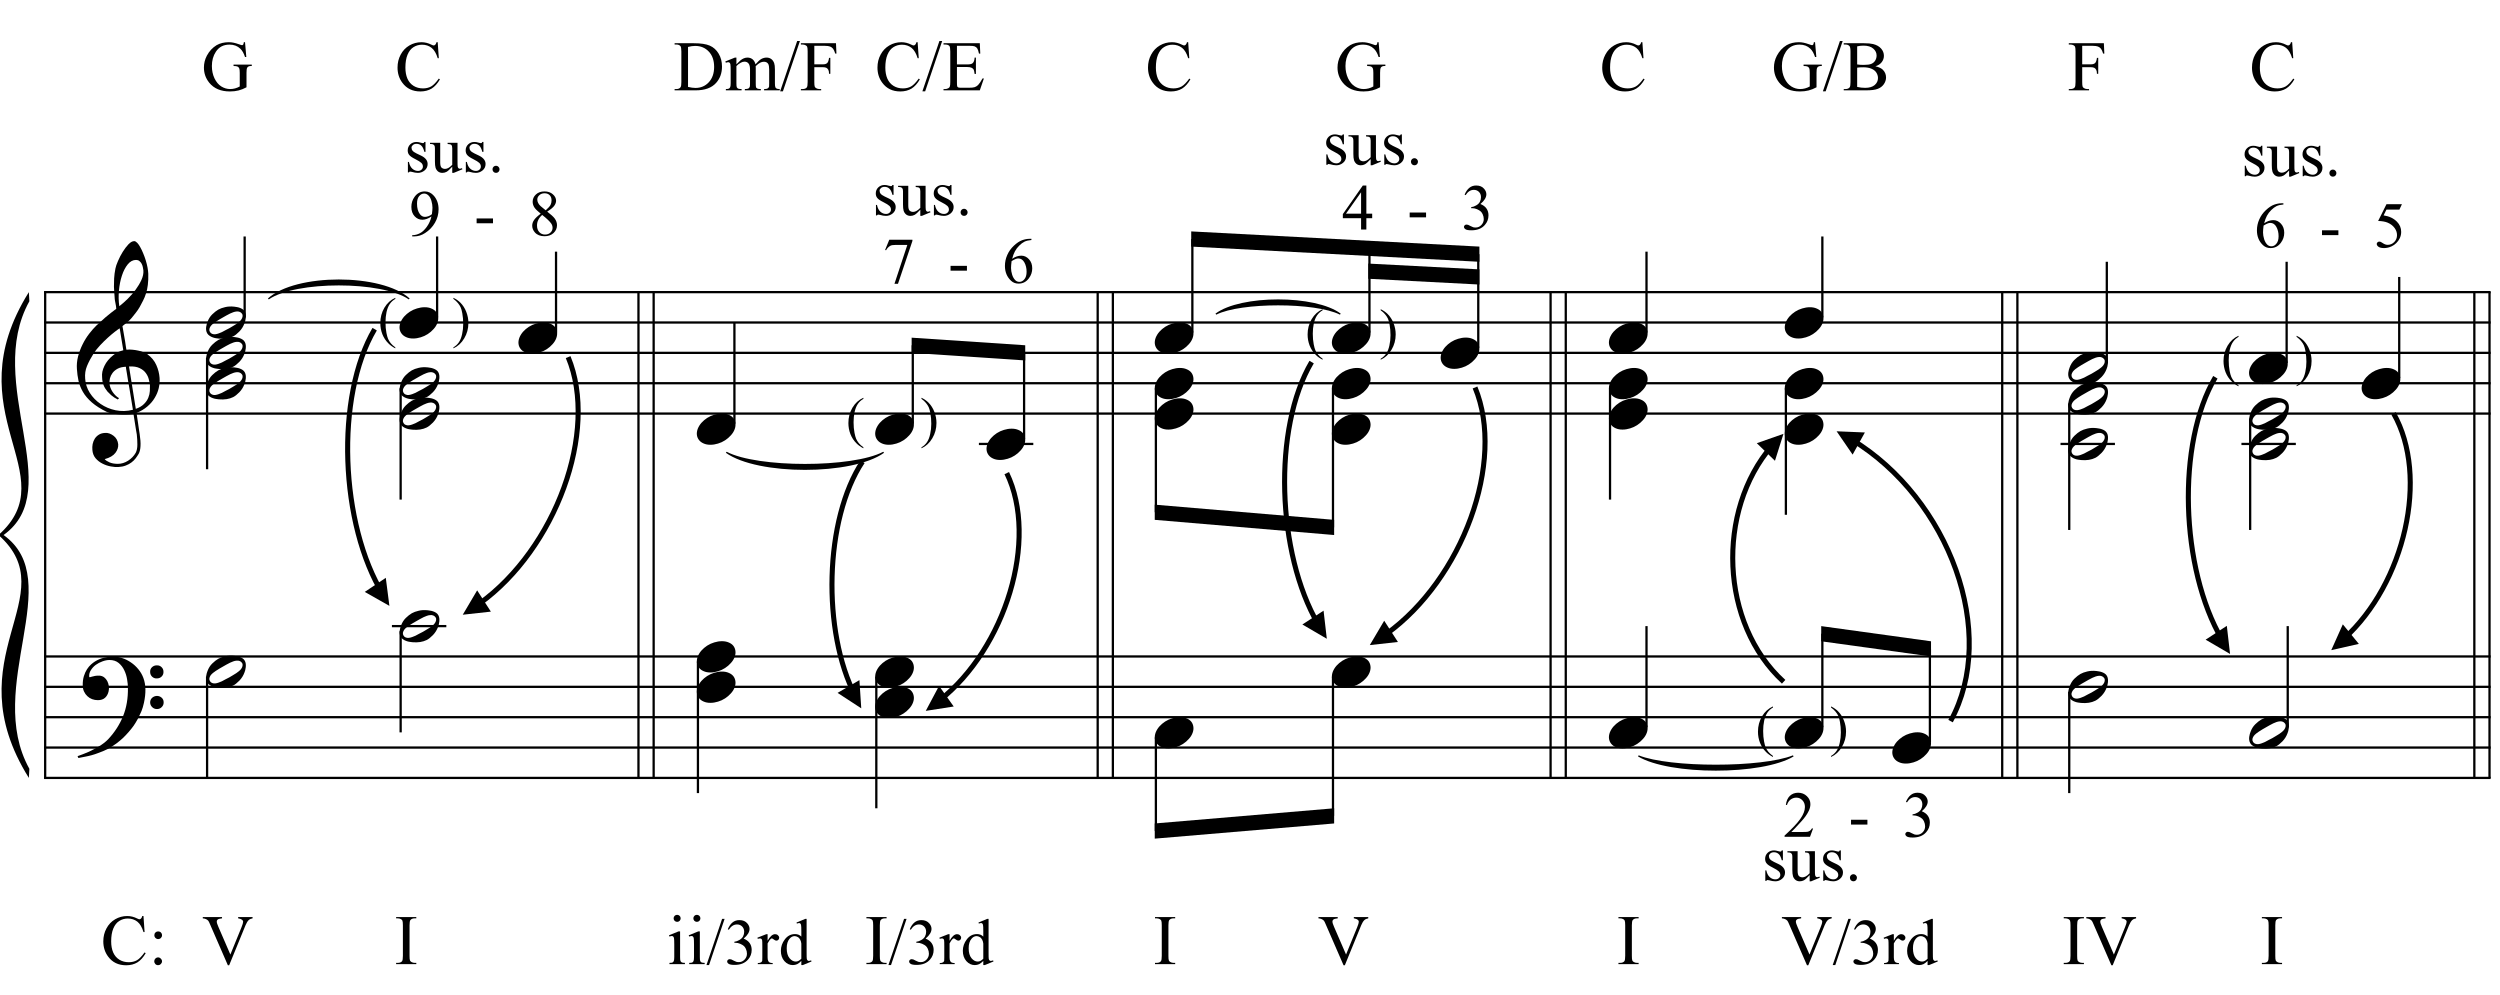 <?xml version="1.0" encoding="UTF-8"?>
<svg xmlns="http://www.w3.org/2000/svg" xmlns:xlink="http://www.w3.org/1999/xlink" width="422pt" height="168pt" viewBox="0 0 422 168" version="1.1">
<defs>
<g>
<symbol overflow="visible" id="glyph0-0">
<path style="stroke:none;" d=""/>
</symbol>
<symbol overflow="visible" id="glyph0-1">
<path style="stroke:none;" d="M 9.547 5.172 C 9.172 5.234 8.766 5.27 8.328 5.281 C 7.898 5.301 7.477 5.289 7.062 5.25 C 6.656 5.219 6.273 5.172 5.922 5.109 C 5.578 5.047 5.297 4.961 5.078 4.859 C 4.023 4.348 3.176 3.812 2.531 3.25 C 1.883 2.688 1.379 2.094 1.016 1.469 C 0.66 0.852 0.41 0.223 0.266 -0.422 C 0.129 -1.066 0.039 -1.719 0 -2.375 C -0.051 -3.082 0.008 -3.789 0.188 -4.5 C 0.375 -5.219 0.629 -5.898 0.953 -6.547 C 1.273 -7.203 1.645 -7.801 2.062 -8.344 C 2.477 -8.883 2.898 -9.363 3.328 -9.781 C 3.816 -10.238 4.328 -10.695 4.859 -11.156 C 5.398 -11.613 5.992 -12.082 6.641 -12.562 C 6.629 -12.738 6.613 -12.895 6.594 -13.031 C 6.57 -13.176 6.547 -13.316 6.516 -13.453 C 6.492 -13.598 6.461 -13.758 6.422 -13.938 C 6.391 -14.113 6.367 -14.332 6.359 -14.594 C 6.359 -14.707 6.344 -14.91 6.312 -15.203 C 6.281 -15.492 6.258 -15.848 6.25 -16.266 C 6.25 -16.68 6.258 -17.156 6.281 -17.688 C 6.312 -18.219 6.383 -18.773 6.5 -19.359 C 6.562 -19.691 6.707 -20.117 6.938 -20.641 C 7.164 -21.172 7.43 -21.68 7.734 -22.172 C 8.047 -22.672 8.367 -23.098 8.703 -23.453 C 9.047 -23.805 9.367 -23.984 9.672 -23.984 C 9.828 -23.984 9.992 -23.891 10.172 -23.703 C 10.348 -23.523 10.52 -23.281 10.688 -22.969 C 10.863 -22.664 11.031 -22.316 11.188 -21.922 C 11.352 -21.535 11.5 -21.133 11.625 -20.719 C 11.75 -20.312 11.848 -19.91 11.922 -19.516 C 11.992 -19.117 12.035 -18.77 12.047 -18.469 C 12.066 -17.758 12.039 -17.133 11.969 -16.594 C 11.906 -16.051 11.801 -15.566 11.656 -15.141 C 11.52 -14.711 11.359 -14.316 11.172 -13.953 C 10.992 -13.586 10.801 -13.223 10.594 -12.859 C 10.375 -12.484 10.148 -12.156 9.922 -11.875 C 9.703 -11.594 9.477 -11.312 9.25 -11.031 C 9 -10.727 8.738 -10.477 8.469 -10.281 C 8.207 -10.082 7.945 -9.867 7.688 -9.641 C 7.812 -8.941 7.922 -8.312 8.016 -7.75 C 8.055 -7.5 8.098 -7.258 8.141 -7.031 C 8.18 -6.801 8.211 -6.586 8.234 -6.391 C 8.266 -6.191 8.289 -6.023 8.312 -5.891 C 8.344 -5.766 8.359 -5.688 8.359 -5.656 C 8.691 -5.695 9.031 -5.695 9.375 -5.656 C 9.727 -5.625 10.062 -5.57 10.375 -5.5 C 10.695 -5.438 10.984 -5.348 11.234 -5.234 C 11.492 -5.129 11.695 -5.031 11.844 -4.938 C 12.582 -4.395 13.102 -3.77 13.406 -3.062 C 13.719 -2.363 13.898 -1.645 13.953 -0.906 C 13.992 -0.332 13.945 0.242 13.812 0.828 C 13.676 1.41 13.445 1.961 13.125 2.484 C 12.812 3.016 12.395 3.5 11.875 3.938 C 11.363 4.375 10.758 4.734 10.062 5.016 C 10.145 5.578 10.223 6.098 10.297 6.578 C 10.359 6.992 10.414 7.395 10.469 7.781 C 10.531 8.164 10.57 8.438 10.594 8.594 C 10.719 9.406 10.766 10.07 10.734 10.594 C 10.711 11.125 10.613 11.555 10.438 11.891 C 10.281 12.16 10.102 12.426 9.906 12.688 C 9.707 12.945 9.473 13.176 9.203 13.375 C 8.93 13.582 8.613 13.754 8.25 13.891 C 7.883 14.035 7.473 14.117 7.016 14.141 C 6.66 14.172 6.234 14.141 5.734 14.047 C 5.242 13.961 4.773 13.805 4.328 13.578 C 3.879 13.359 3.488 13.055 3.156 12.672 C 2.832 12.285 2.648 11.812 2.609 11.25 C 2.578 10.926 2.594 10.598 2.656 10.266 C 2.727 9.93 2.848 9.629 3.016 9.359 C 3.191 9.086 3.422 8.863 3.703 8.688 C 3.984 8.508 4.328 8.41 4.734 8.391 C 4.984 8.367 5.234 8.398 5.484 8.484 C 5.734 8.578 5.969 8.707 6.188 8.875 C 6.406 9.039 6.582 9.242 6.719 9.484 C 6.852 9.734 6.938 10.004 6.969 10.297 C 7.008 10.797 6.852 11.281 6.5 11.75 C 6.145 12.227 5.539 12.582 4.688 12.812 C 4.832 13 5.094 13.176 5.469 13.344 C 5.852 13.52 6.332 13.609 6.906 13.609 C 7.508 13.609 8.086 13.43 8.641 13.078 C 9.191 12.723 9.617 12.281 9.922 11.75 C 10.109 11.395 10.203 10.93 10.203 10.359 C 10.203 9.797 10.172 9.227 10.109 8.656 C 10.078 8.551 10.035 8.312 9.984 7.938 C 9.93 7.562 9.867 7.172 9.797 6.766 C 9.734 6.285 9.648 5.754 9.547 5.172 Z M 9.984 -20.812 C 9.453 -20.812 8.984 -20.562 8.578 -20.062 C 8.172 -19.562 7.844 -18.926 7.594 -18.156 C 7.344 -17.395 7.176 -16.555 7.094 -15.641 C 7.008 -14.723 7.031 -13.844 7.156 -13 C 7.602 -13.344 8.07 -13.754 8.562 -14.234 C 9.062 -14.723 9.508 -15.238 9.906 -15.781 C 10.312 -16.332 10.641 -16.883 10.891 -17.438 C 11.148 -18 11.258 -18.535 11.219 -19.047 C 11.195 -19.211 11.164 -19.395 11.125 -19.594 C 11.082 -19.801 11.016 -19.992 10.922 -20.172 C 10.828 -20.348 10.703 -20.5 10.547 -20.625 C 10.398 -20.75 10.211 -20.812 9.984 -20.812 Z M 9.938 4.328 C 10.531 4.117 10.988 3.848 11.312 3.516 C 11.645 3.191 11.891 2.836 12.047 2.453 C 12.203 2.078 12.289 1.695 12.312 1.312 C 12.332 0.926 12.336 0.582 12.328 0.281 C 12.297 0.039 12.234 -0.258 12.141 -0.625 C 12.055 -1 11.891 -1.359 11.641 -1.703 C 11.398 -2.047 11.051 -2.328 10.594 -2.547 C 10.145 -2.773 9.547 -2.867 8.797 -2.828 Z M 8.266 -2.781 C 7.703 -2.758 7.238 -2.648 6.875 -2.453 C 6.508 -2.254 6.223 -2.016 6.016 -1.734 C 5.805 -1.453 5.66 -1.156 5.578 -0.844 C 5.504 -0.531 5.477 -0.25 5.5 0 C 5.508 0.25 5.562 0.5 5.656 0.75 C 5.75 1.008 5.875 1.254 6.031 1.484 C 6.188 1.711 6.359 1.914 6.547 2.094 C 6.734 2.281 6.922 2.422 7.109 2.516 C 7.086 2.547 7.066 2.57 7.047 2.594 C 7.023 2.613 7 2.641 6.969 2.672 C 6.938 2.691 6.914 2.719 6.906 2.75 C 6.477 2.539 6.102 2.297 5.781 2.016 C 5.469 1.734 5.266 1.535 5.172 1.422 C 5.016 1.211 4.879 1.023 4.766 0.859 C 4.66 0.691 4.57 0.516 4.5 0.328 C 4.438 0.148 4.379 -0.047 4.328 -0.266 C 4.285 -0.484 4.258 -0.742 4.25 -1.047 C 4.219 -1.328 4.234 -1.629 4.297 -1.953 C 4.367 -2.273 4.484 -2.598 4.641 -2.922 C 4.797 -3.254 5 -3.57 5.25 -3.875 C 5.508 -4.188 5.812 -4.477 6.156 -4.75 C 6.332 -4.895 6.488 -5.004 6.625 -5.078 C 6.77 -5.16 6.906 -5.234 7.031 -5.297 C 7.156 -5.359 7.281 -5.406 7.406 -5.438 C 7.539 -5.477 7.68 -5.52 7.828 -5.562 L 7.219 -9.266 C 7.051 -9.172 6.781 -8.977 6.406 -8.688 C 6.039 -8.406 5.641 -8.066 5.203 -7.672 C 4.766 -7.273 4.332 -6.848 3.906 -6.391 C 3.477 -5.93 3.125 -5.488 2.844 -5.062 C 2.352 -4.281 1.973 -3.562 1.703 -2.906 C 1.43 -2.25 1.328 -1.539 1.391 -0.781 C 1.441 0.082 1.703 0.883 2.172 1.625 C 2.648 2.375 3.258 3 4 3.5 C 4.738 4.008 5.578 4.363 6.516 4.562 C 7.461 4.758 8.441 4.734 9.453 4.484 C 9.234 3.129 9.035 1.922 8.859 0.859 C 8.773 0.41 8.695 -0.031 8.625 -0.469 C 8.562 -0.906 8.5 -1.297 8.438 -1.641 C 8.375 -1.984 8.328 -2.258 8.297 -2.469 C 8.273 -2.676 8.266 -2.781 8.266 -2.781 Z M 8.266 -2.781 "/>
</symbol>
<symbol overflow="visible" id="glyph0-2">
<path style="stroke:none;" d="M 10.297 5.375 C 10.172 5.602 10.051 5.812 9.938 6 C 9.82 6.195 9.703 6.383 9.578 6.562 C 9.453 6.738 9.32 6.91 9.188 7.078 C 9.051 7.254 8.895 7.441 8.719 7.641 C 8.539 7.848 8.367 8.035 8.203 8.203 C 8.047 8.367 7.891 8.523 7.734 8.672 C 7.578 8.816 7.41 8.961 7.234 9.109 C 7.055 9.254 6.859 9.41 6.641 9.578 C 6.367 9.773 6.113 9.945 5.875 10.094 C 5.633 10.25 5.395 10.391 5.156 10.516 C 4.914 10.641 4.664 10.754 4.406 10.859 C 4.145 10.961 3.859 11.07 3.547 11.188 C 3.234 11.312 2.891 11.426 2.516 11.531 C 2.141 11.633 1.781 11.719 1.438 11.781 C 1.039 11.863 0.645 11.941 0.25 12.016 L 0.109 11.703 C 0.742 11.484 1.383 11.234 2.031 10.953 C 2.562 10.703 3.125 10.398 3.719 10.047 C 4.312 9.703 4.828 9.305 5.266 8.859 C 6.367 7.68 7.207 6.383 7.781 4.969 C 8.363 3.551 8.641 1.941 8.609 0.141 C 8.609 -0.266 8.562 -0.734 8.469 -1.266 C 8.383 -1.805 8.227 -2.312 8 -2.781 C 7.781 -3.258 7.469 -3.672 7.062 -4.016 C 6.656 -4.359 6.133 -4.531 5.5 -4.531 C 5.125 -4.531 4.727 -4.453 4.312 -4.297 C 3.895 -4.148 3.516 -3.953 3.172 -3.703 C 2.836 -3.453 2.562 -3.148 2.344 -2.797 C 2.125 -2.453 2.035 -2.082 2.078 -1.688 C 2.086 -1.625 2.129 -1.602 2.203 -1.625 C 2.273 -1.645 2.383 -1.676 2.531 -1.719 C 2.676 -1.758 2.852 -1.801 3.062 -1.844 C 3.27 -1.883 3.52 -1.898 3.812 -1.891 C 4.113 -1.867 4.375 -1.773 4.594 -1.609 C 4.812 -1.441 4.988 -1.227 5.125 -0.969 C 5.258 -0.707 5.348 -0.422 5.391 -0.109 C 5.43 0.191 5.414 0.488 5.344 0.781 C 5.238 1.227 5.039 1.582 4.75 1.844 C 4.457 2.113 4.051 2.25 3.531 2.25 C 3.195 2.25 2.875 2.191 2.562 2.078 C 2.258 1.961 1.992 1.797 1.766 1.578 C 1.535 1.367 1.348 1.109 1.203 0.797 C 1.055 0.492 0.984 0.145 0.984 -0.25 C 0.973 -0.832 1.035 -1.348 1.172 -1.797 C 1.316 -2.254 1.492 -2.645 1.703 -2.969 C 1.922 -3.301 2.148 -3.57 2.391 -3.781 C 2.629 -3.988 2.848 -4.156 3.047 -4.281 C 3.555 -4.594 4.07 -4.805 4.594 -4.922 C 5.113 -5.047 5.602 -5.113 6.062 -5.125 C 6.582 -5.125 7.102 -5.035 7.625 -4.859 C 8.156 -4.691 8.648 -4.445 9.109 -4.125 C 9.578 -3.812 9.992 -3.43 10.359 -2.984 C 10.734 -2.535 11.02 -2.039 11.219 -1.5 C 11.445 -0.883 11.562 -0.234 11.562 0.453 C 11.57 1.148 11.488 1.898 11.312 2.703 C 11.258 2.973 11.195 3.219 11.125 3.438 C 11.062 3.656 10.988 3.867 10.906 4.078 C 10.82 4.285 10.727 4.488 10.625 4.688 C 10.52 4.895 10.41 5.125 10.297 5.375 Z M 12.359 -2.516 C 12.348 -2.836 12.453 -3.102 12.672 -3.312 C 12.891 -3.52 13.156 -3.625 13.469 -3.625 C 13.781 -3.645 14.047 -3.551 14.266 -3.344 C 14.492 -3.133 14.609 -2.875 14.609 -2.562 C 14.629 -2.25 14.531 -1.977 14.312 -1.75 C 14.094 -1.531 13.828 -1.422 13.516 -1.422 C 13.191 -1.398 12.914 -1.5 12.688 -1.719 C 12.469 -1.938 12.359 -2.203 12.359 -2.516 Z M 12.359 2.641 C 12.359 2.328 12.469 2.066 12.688 1.859 C 12.906 1.66 13.172 1.551 13.484 1.531 C 13.797 1.531 14.066 1.629 14.297 1.828 C 14.523 2.023 14.641 2.285 14.641 2.609 C 14.648 2.922 14.547 3.188 14.328 3.406 C 14.109 3.633 13.844 3.75 13.531 3.75 C 13.219 3.758 12.945 3.656 12.719 3.438 C 12.488 3.219 12.367 2.953 12.359 2.641 Z M 12.359 2.641 "/>
</symbol>
<symbol overflow="visible" id="glyph0-3">
<path style="stroke:none;" d="M 6.562 -1.828 C 6.645 -1.672 6.695 -1.5 6.719 -1.312 C 6.738 -1.133 6.738 -0.953 6.719 -0.766 C 6.695 -0.578 6.664 -0.398 6.625 -0.234 C 6.582 -0.078 6.539 0.047 6.5 0.141 C 6.312 0.66 6.023 1.117 5.641 1.516 C 5.254 1.91 4.906 2.188 4.594 2.344 C 3.926 2.676 3.125 2.801 2.188 2.719 C 2.051 2.707 1.891 2.688 1.703 2.656 C 1.523 2.633 1.344 2.586 1.156 2.516 C 0.969 2.453 0.789 2.363 0.625 2.25 C 0.457 2.145 0.32 2.008 0.219 1.844 C 0.113 1.664 0.051 1.484 0.031 1.297 C 0.008 1.117 0.008 0.941 0.031 0.766 C 0.051 0.598 0.082 0.441 0.125 0.297 C 0.164 0.148 0.207 0.023 0.25 -0.078 C 0.438 -0.598 0.707 -1.031 1.062 -1.375 C 1.414 -1.719 1.754 -1.984 2.078 -2.172 C 2.391 -2.348 2.773 -2.488 3.234 -2.594 C 3.691 -2.707 4.207 -2.734 4.781 -2.672 C 4.883 -2.648 5.02 -2.629 5.188 -2.609 C 5.352 -2.586 5.52 -2.547 5.688 -2.484 C 5.852 -2.43 6.016 -2.352 6.172 -2.25 C 6.336 -2.145 6.469 -2.004 6.562 -1.828 Z M 6.094 -1.469 C 5.977 -1.633 5.844 -1.742 5.688 -1.797 C 5.531 -1.859 5.359 -1.879 5.172 -1.859 C 4.992 -1.848 4.805 -1.805 4.609 -1.734 C 4.422 -1.672 4.242 -1.598 4.078 -1.516 C 3.848 -1.41 3.641 -1.301 3.453 -1.188 C 3.266 -1.082 3.07 -0.973 2.875 -0.859 C 2.477 -0.641 2.07 -0.395 1.656 -0.125 C 1.508 -0.031 1.359 0.078 1.203 0.203 C 1.047 0.328 0.91 0.461 0.797 0.609 C 0.691 0.766 0.617 0.926 0.578 1.094 C 0.547 1.27 0.578 1.438 0.672 1.594 C 0.766 1.758 0.895 1.867 1.062 1.922 C 1.227 1.984 1.398 2.004 1.578 1.984 C 1.766 1.961 1.953 1.914 2.141 1.844 C 2.336 1.781 2.52 1.707 2.688 1.625 C 2.914 1.508 3.129 1.395 3.328 1.281 C 3.523 1.176 3.727 1.07 3.938 0.969 C 4.145 0.852 4.336 0.738 4.516 0.625 C 4.703 0.52 4.906 0.395 5.125 0.25 C 5.258 0.156 5.406 0.047 5.562 -0.078 C 5.719 -0.203 5.848 -0.336 5.953 -0.484 C 6.066 -0.641 6.141 -0.801 6.172 -0.969 C 6.211 -1.145 6.188 -1.312 6.094 -1.469 Z M 6.094 -1.469 "/>
</symbol>
<symbol overflow="visible" id="glyph0-4">
<path style="stroke:none;" d="M 0.156 0.016 C 0.301 -0.348 0.508 -0.688 0.781 -1 C 1.062 -1.312 1.383 -1.586 1.75 -1.828 C 2.125 -2.066 2.523 -2.25 2.953 -2.375 C 3.379 -2.508 3.812 -2.578 4.25 -2.578 C 4.688 -2.578 5.066 -2.504 5.391 -2.359 C 5.723 -2.223 5.984 -2.035 6.172 -1.797 C 6.359 -1.555 6.473 -1.273 6.516 -0.953 C 6.566 -0.629 6.523 -0.285 6.391 0.078 C 6.254 0.453 6.039 0.797 5.75 1.109 C 5.469 1.43 5.141 1.711 4.766 1.953 C 4.398 2.191 4.004 2.375 3.578 2.5 C 3.148 2.633 2.723 2.703 2.297 2.703 C 1.859 2.703 1.477 2.629 1.156 2.484 C 0.832 2.348 0.57 2.156 0.375 1.906 C 0.176 1.656 0.055 1.367 0.016 1.047 C -0.023 0.734 0.02 0.391 0.156 0.016 Z M 0.156 0.016 "/>
</symbol>
<symbol overflow="visible" id="glyph1-0">
<path style="stroke:none;" d="M 1.297 0 L 1.297 -5.875 L 6 -5.875 L 6 0 Z M 1.453 -0.141 L 5.844 -0.141 L 5.844 -5.719 L 1.453 -5.719 Z M 1.453 -0.141 "/>
</symbol>
<symbol overflow="visible" id="glyph1-1">
<path style="stroke:none;" d="M 2.922 1.844 L 2.922 2.016 C 2.453 1.773 2.066 1.5 1.766 1.188 C 1.316 0.75 0.973 0.227 0.734 -0.375 C 0.504 -0.977 0.391 -1.602 0.391 -2.25 C 0.391 -3.195 0.617 -4.062 1.078 -4.844 C 1.547 -5.625 2.16 -6.18 2.922 -6.516 L 2.922 -6.328 C 2.547 -6.117 2.234 -5.832 1.984 -5.469 C 1.742 -5.113 1.562 -4.66 1.438 -4.109 C 1.32 -3.555 1.266 -2.977 1.266 -2.375 C 1.266 -1.719 1.316 -1.125 1.422 -0.594 C 1.504 -0.164 1.598 0.172 1.703 0.422 C 1.816 0.68 1.969 0.926 2.156 1.156 C 2.352 1.395 2.609 1.625 2.922 1.844 Z M 2.922 1.844 "/>
</symbol>
<symbol overflow="visible" id="glyph1-2">
<path style="stroke:none;" d=""/>
</symbol>
<symbol overflow="visible" id="glyph1-3">
<path style="stroke:none;" d="M 0.203 -6.328 L 0.203 -6.516 C 0.672 -6.285 1.062 -6.016 1.375 -5.703 C 1.812 -5.266 2.145 -4.742 2.375 -4.141 C 2.613 -3.535 2.734 -2.91 2.734 -2.266 C 2.734 -1.316 2.5 -0.453 2.031 0.328 C 1.57 1.109 0.961 1.672 0.203 2.016 L 0.203 1.844 C 0.586 1.625 0.898 1.332 1.141 0.969 C 1.379 0.613 1.555 0.16 1.672 -0.391 C 1.797 -0.941 1.859 -1.52 1.859 -2.125 C 1.859 -2.77 1.805 -3.363 1.703 -3.906 C 1.629 -4.332 1.535 -4.672 1.422 -4.922 C 1.305 -5.172 1.148 -5.41 0.953 -5.641 C 0.766 -5.879 0.516 -6.109 0.203 -6.328 Z M 0.203 -6.328 "/>
</symbol>
<symbol overflow="visible" id="glyph2-0">
<path style="stroke:none;" d="M 1.531 0 L 1.531 -6.875 L 7.031 -6.875 L 7.031 0 Z M 1.703 -0.172 L 6.859 -0.172 L 6.859 -6.703 L 1.703 -6.703 Z M 1.703 -0.172 "/>
</symbol>
<symbol overflow="visible" id="glyph2-1">
<path style="stroke:none;" d="M 3.531 -5.062 L 3.531 -3.391 L 3.344 -3.391 C 3.207 -3.91 3.031 -4.266 2.812 -4.453 C 2.602 -4.648 2.336 -4.75 2.016 -4.75 C 1.766 -4.75 1.562 -4.68 1.406 -4.547 C 1.25 -4.41 1.172 -4.266 1.172 -4.109 C 1.172 -3.91 1.227 -3.738 1.344 -3.594 C 1.457 -3.445 1.68 -3.289 2.016 -3.125 L 2.797 -2.75 C 3.523 -2.395 3.891 -1.926 3.891 -1.344 C 3.891 -0.895 3.719 -0.531 3.375 -0.25 C 3.039 0.02 2.664 0.156 2.25 0.156 C 1.945 0.156 1.602 0.098 1.219 -0.016 C 1.102 -0.047 1.004 -0.062 0.922 -0.062 C 0.848 -0.062 0.785 -0.016 0.734 0.078 L 0.562 0.078 L 0.562 -1.688 L 0.734 -1.688 C 0.836 -1.176 1.031 -0.797 1.312 -0.547 C 1.594 -0.297 1.91 -0.172 2.266 -0.172 C 2.504 -0.172 2.703 -0.242 2.859 -0.391 C 3.016 -0.535 3.094 -0.707 3.094 -0.906 C 3.094 -1.156 3.004 -1.363 2.828 -1.531 C 2.66 -1.695 2.316 -1.91 1.797 -2.172 C 1.273 -2.43 0.938 -2.664 0.781 -2.875 C 0.613 -3.07 0.531 -3.328 0.531 -3.641 C 0.531 -4.047 0.672 -4.383 0.953 -4.656 C 1.234 -4.926 1.594 -5.062 2.031 -5.062 C 2.227 -5.062 2.461 -5.02 2.734 -4.938 C 2.922 -4.883 3.039 -4.859 3.094 -4.859 C 3.156 -4.859 3.203 -4.867 3.234 -4.891 C 3.266 -4.922 3.301 -4.977 3.344 -5.062 Z M 3.531 -5.062 "/>
</symbol>
<symbol overflow="visible" id="glyph2-2">
<path style="stroke:none;" d="M 4.656 -4.922 L 4.656 -1.938 C 4.656 -1.363 4.664 -1.016 4.688 -0.891 C 4.719 -0.766 4.766 -0.676 4.828 -0.625 C 4.891 -0.57 4.957 -0.547 5.031 -0.547 C 5.145 -0.547 5.27 -0.578 5.406 -0.641 L 5.484 -0.453 L 4.016 0.156 L 3.766 0.156 L 3.766 -0.891 C 3.348 -0.43 3.023 -0.141 2.797 -0.016 C 2.578 0.098 2.344 0.156 2.094 0.156 C 1.82 0.156 1.582 0.078 1.375 -0.078 C 1.176 -0.242 1.035 -0.453 0.953 -0.703 C 0.879 -0.953 0.844 -1.305 0.844 -1.766 L 0.844 -3.969 C 0.844 -4.195 0.816 -4.352 0.766 -4.438 C 0.711 -4.531 0.633 -4.602 0.531 -4.656 C 0.438 -4.707 0.266 -4.727 0.016 -4.719 L 0.016 -4.922 L 1.734 -4.922 L 1.734 -1.625 C 1.734 -1.164 1.812 -0.863 1.969 -0.719 C 2.133 -0.582 2.328 -0.516 2.547 -0.516 C 2.703 -0.516 2.879 -0.562 3.078 -0.656 C 3.273 -0.75 3.504 -0.93 3.766 -1.203 L 3.766 -4 C 3.766 -4.281 3.711 -4.469 3.609 -4.562 C 3.516 -4.656 3.305 -4.707 2.984 -4.719 L 2.984 -4.922 Z M 4.656 -4.922 "/>
</symbol>
<symbol overflow="visible" id="glyph2-3">
<path style="stroke:none;" d="M 1.375 -1.047 C 1.539 -1.047 1.68 -0.984 1.797 -0.859 C 1.91 -0.742 1.969 -0.609 1.969 -0.453 C 1.969 -0.285 1.91 -0.141 1.797 -0.016 C 1.68 0.098 1.539 0.156 1.375 0.156 C 1.207 0.156 1.066 0.098 0.953 -0.016 C 0.836 -0.141 0.781 -0.285 0.781 -0.453 C 0.781 -0.617 0.836 -0.758 0.953 -0.875 C 1.066 -0.988 1.207 -1.047 1.375 -1.047 Z M 1.375 -1.047 "/>
</symbol>
<symbol overflow="visible" id="glyph2-4">
<path style="stroke:none;" d="M 3.078 -7.641 L 0.453 0.156 L 0.016 0.156 L 2.656 -7.641 Z M 3.078 -7.641 "/>
</symbol>
<symbol overflow="visible" id="glyph2-5">
<path style="stroke:none;" d="M 0.562 -5.891 C 0.77 -6.391 1.031 -6.77 1.344 -7.031 C 1.664 -7.301 2.062 -7.438 2.531 -7.438 C 3.113 -7.438 3.562 -7.242 3.875 -6.859 C 4.113 -6.578 4.234 -6.273 4.234 -5.953 C 4.234 -5.422 3.898 -4.875 3.234 -4.312 C 3.68 -4.133 4.02 -3.883 4.25 -3.562 C 4.477 -3.238 4.594 -2.852 4.594 -2.406 C 4.594 -1.781 4.391 -1.238 3.984 -0.781 C 3.461 -0.176 2.707 0.125 1.719 0.125 C 1.227 0.125 0.895 0.066 0.719 -0.047 C 0.539 -0.172 0.453 -0.305 0.453 -0.453 C 0.453 -0.555 0.492 -0.645 0.578 -0.719 C 0.66 -0.801 0.758 -0.844 0.875 -0.844 C 0.969 -0.844 1.062 -0.828 1.156 -0.797 C 1.207 -0.773 1.344 -0.707 1.562 -0.594 C 1.781 -0.488 1.93 -0.422 2.016 -0.391 C 2.141 -0.359 2.281 -0.344 2.438 -0.344 C 2.801 -0.344 3.117 -0.484 3.391 -0.766 C 3.66 -1.047 3.797 -1.379 3.797 -1.766 C 3.797 -2.047 3.734 -2.32 3.609 -2.594 C 3.516 -2.789 3.41 -2.941 3.297 -3.047 C 3.141 -3.191 2.926 -3.32 2.656 -3.438 C 2.395 -3.551 2.125 -3.609 1.844 -3.609 L 1.672 -3.609 L 1.672 -3.781 C 1.953 -3.812 2.234 -3.91 2.516 -4.078 C 2.805 -4.242 3.016 -4.445 3.141 -4.688 C 3.266 -4.926 3.328 -5.188 3.328 -5.469 C 3.328 -5.832 3.211 -6.129 2.984 -6.359 C 2.754 -6.586 2.469 -6.703 2.125 -6.703 C 1.57 -6.703 1.109 -6.406 0.734 -5.812 Z M 0.562 -5.891 "/>
</symbol>
<symbol overflow="visible" id="glyph2-6">
<path style="stroke:none;" d="M 1.781 -5.062 L 1.781 -3.953 C 2.195 -4.691 2.617 -5.062 3.047 -5.062 C 3.242 -5.062 3.406 -5 3.531 -4.875 C 3.664 -4.758 3.734 -4.625 3.734 -4.469 C 3.734 -4.332 3.688 -4.211 3.594 -4.109 C 3.5 -4.016 3.391 -3.969 3.266 -3.969 C 3.141 -3.969 3 -4.031 2.844 -4.156 C 2.688 -4.281 2.57 -4.344 2.5 -4.344 C 2.426 -4.344 2.352 -4.305 2.281 -4.234 C 2.125 -4.086 1.957 -3.844 1.781 -3.5 L 1.781 -1.156 C 1.781 -0.875 1.816 -0.664 1.891 -0.531 C 1.93 -0.438 2.008 -0.352 2.125 -0.281 C 2.25 -0.219 2.422 -0.188 2.641 -0.188 L 2.641 0 L 0.125 0 L 0.125 -0.188 C 0.375 -0.188 0.562 -0.227 0.688 -0.312 C 0.77 -0.363 0.832 -0.453 0.875 -0.578 C 0.883 -0.641 0.891 -0.816 0.891 -1.109 L 0.891 -3.016 C 0.891 -3.586 0.879 -3.926 0.859 -4.031 C 0.836 -4.145 0.797 -4.223 0.734 -4.266 C 0.672 -4.316 0.594 -4.344 0.5 -4.344 C 0.383 -4.344 0.258 -4.316 0.125 -4.266 L 0.062 -4.469 L 1.562 -5.062 Z M 1.781 -5.062 "/>
</symbol>
<symbol overflow="visible" id="glyph2-7">
<path style="stroke:none;" d="M 3.812 -0.547 C 3.57 -0.297 3.336 -0.113 3.109 0 C 2.879 0.102 2.633 0.156 2.375 0.156 C 1.832 0.156 1.359 -0.066 0.953 -0.516 C 0.555 -0.973 0.359 -1.551 0.359 -2.25 C 0.359 -2.957 0.582 -3.602 1.031 -4.188 C 1.477 -4.781 2.051 -5.078 2.75 -5.078 C 3.176 -5.078 3.531 -4.938 3.812 -4.656 L 3.812 -5.562 C 3.812 -6.125 3.797 -6.469 3.766 -6.594 C 3.742 -6.727 3.703 -6.816 3.641 -6.859 C 3.586 -6.91 3.52 -6.938 3.438 -6.938 C 3.344 -6.938 3.219 -6.906 3.062 -6.844 L 3 -7.031 L 4.469 -7.641 L 4.703 -7.641 L 4.703 -1.953 C 4.703 -1.367 4.711 -1.016 4.734 -0.891 C 4.766 -0.766 4.812 -0.676 4.875 -0.625 C 4.938 -0.57 5.004 -0.547 5.078 -0.547 C 5.172 -0.547 5.301 -0.578 5.469 -0.641 L 5.531 -0.453 L 4.062 0.156 L 3.812 0.156 Z M 3.812 -0.922 L 3.812 -3.469 C 3.789 -3.707 3.727 -3.926 3.625 -4.125 C 3.52 -4.332 3.379 -4.484 3.203 -4.578 C 3.023 -4.68 2.852 -4.734 2.688 -4.734 C 2.363 -4.734 2.082 -4.594 1.844 -4.312 C 1.508 -3.938 1.344 -3.395 1.344 -2.688 C 1.344 -1.957 1.5 -1.398 1.812 -1.016 C 2.133 -0.629 2.488 -0.438 2.875 -0.438 C 3.195 -0.438 3.508 -0.598 3.812 -0.922 Z M 3.812 -0.922 "/>
</symbol>
<symbol overflow="visible" id="glyph2-8">
<path style="stroke:none;" d="M 0.578 0.156 L 0.578 -0.047 C 1.047 -0.055 1.477 -0.164 1.875 -0.375 C 2.281 -0.582 2.672 -0.945 3.047 -1.469 C 3.422 -1.988 3.68 -2.566 3.828 -3.203 C 3.266 -2.836 2.754 -2.656 2.297 -2.656 C 1.785 -2.656 1.348 -2.852 0.984 -3.25 C 0.617 -3.645 0.438 -4.172 0.438 -4.828 C 0.438 -5.461 0.617 -6.031 0.984 -6.531 C 1.422 -7.133 1.992 -7.438 2.703 -7.438 C 3.305 -7.438 3.82 -7.188 4.25 -6.688 C 4.77 -6.082 5.031 -5.328 5.031 -4.422 C 5.031 -3.617 4.828 -2.863 4.422 -2.156 C 4.023 -1.457 3.473 -0.879 2.766 -0.422 C 2.191 -0.035 1.566 0.156 0.891 0.156 Z M 3.906 -3.594 C 3.969 -4.062 4 -4.43 4 -4.703 C 4 -5.055 3.941 -5.43 3.828 -5.828 C 3.711 -6.234 3.547 -6.539 3.328 -6.75 C 3.109 -6.969 2.863 -7.078 2.594 -7.078 C 2.27 -7.078 1.988 -6.93 1.75 -6.641 C 1.508 -6.359 1.391 -5.938 1.391 -5.375 C 1.391 -4.625 1.551 -4.035 1.875 -3.609 C 2.102 -3.297 2.391 -3.141 2.734 -3.141 C 2.891 -3.141 3.082 -3.176 3.312 -3.25 C 3.539 -3.332 3.738 -3.445 3.906 -3.594 Z M 3.906 -3.594 "/>
</symbol>
<symbol overflow="visible" id="glyph2-9">
<path style="stroke:none;" d=""/>
</symbol>
<symbol overflow="visible" id="glyph2-10">
<path style="stroke:none;" d="M 0.453 -2.875 L 3.219 -2.875 L 3.219 -2.062 L 0.453 -2.062 Z M 0.453 -2.875 "/>
</symbol>
<symbol overflow="visible" id="glyph2-11">
<path style="stroke:none;" d="M 2.109 -3.672 C 1.535 -4.141 1.164 -4.516 1 -4.797 C 0.832 -5.086 0.75 -5.391 0.75 -5.703 C 0.75 -6.172 0.93 -6.578 1.297 -6.922 C 1.66 -7.266 2.145 -7.438 2.75 -7.438 C 3.332 -7.438 3.801 -7.273 4.156 -6.953 C 4.52 -6.641 4.703 -6.273 4.703 -5.859 C 4.703 -5.586 4.602 -5.312 4.406 -5.031 C 4.219 -4.75 3.816 -4.414 3.203 -4.031 C 3.836 -3.539 4.254 -3.16 4.453 -2.891 C 4.723 -2.523 4.859 -2.141 4.859 -1.734 C 4.859 -1.223 4.664 -0.785 4.281 -0.422 C 3.895 -0.055 3.383 0.125 2.75 0.125 C 2.051 0.125 1.508 -0.086 1.125 -0.516 C 0.82 -0.867 0.672 -1.25 0.672 -1.656 C 0.672 -1.977 0.773 -2.297 0.984 -2.609 C 1.203 -2.93 1.578 -3.285 2.109 -3.672 Z M 2.953 -4.25 C 3.379 -4.633 3.648 -4.938 3.766 -5.156 C 3.879 -5.383 3.938 -5.641 3.938 -5.922 C 3.938 -6.297 3.832 -6.586 3.625 -6.797 C 3.414 -7.016 3.129 -7.125 2.766 -7.125 C 2.398 -7.125 2.102 -7.016 1.875 -6.797 C 1.645 -6.586 1.531 -6.344 1.531 -6.062 C 1.531 -5.875 1.578 -5.688 1.672 -5.5 C 1.766 -5.312 1.898 -5.133 2.078 -4.969 Z M 2.359 -3.469 C 2.066 -3.219 1.848 -2.941 1.703 -2.641 C 1.555 -2.348 1.484 -2.031 1.484 -1.688 C 1.484 -1.227 1.609 -0.859 1.859 -0.578 C 2.117 -0.297 2.441 -0.156 2.828 -0.156 C 3.211 -0.156 3.52 -0.266 3.75 -0.484 C 3.988 -0.703 4.109 -0.969 4.109 -1.281 C 4.109 -1.539 4.039 -1.773 3.906 -1.984 C 3.656 -2.359 3.141 -2.852 2.359 -3.469 Z M 2.359 -3.469 "/>
</symbol>
<symbol overflow="visible" id="glyph2-12">
<path style="stroke:none;" d="M 1.109 -7.281 L 5.016 -7.281 L 5.016 -7.078 L 2.578 0.156 L 1.984 0.156 L 4.156 -6.406 L 2.156 -6.406 C 1.75 -6.406 1.461 -6.359 1.297 -6.266 C 0.992 -6.098 0.75 -5.844 0.562 -5.5 L 0.406 -5.562 Z M 1.109 -7.281 "/>
</symbol>
<symbol overflow="visible" id="glyph2-13">
<path style="stroke:none;" d="M 4.938 -7.438 L 4.938 -7.234 C 4.457 -7.191 4.066 -7.098 3.766 -6.953 C 3.473 -6.805 3.18 -6.586 2.891 -6.297 C 2.598 -6.016 2.352 -5.691 2.156 -5.328 C 1.969 -4.973 1.812 -4.551 1.688 -4.062 C 2.195 -4.414 2.711 -4.594 3.234 -4.594 C 3.734 -4.594 4.164 -4.391 4.531 -3.984 C 4.895 -3.586 5.078 -3.078 5.078 -2.453 C 5.078 -1.836 4.891 -1.281 4.516 -0.781 C 4.078 -0.176 3.492 0.125 2.766 0.125 C 2.266 0.125 1.844 -0.035 1.5 -0.359 C 0.812 -1.004 0.469 -1.836 0.469 -2.859 C 0.469 -3.504 0.598 -4.117 0.859 -4.703 C 1.117 -5.297 1.492 -5.82 1.984 -6.281 C 2.473 -6.738 2.938 -7.047 3.375 -7.203 C 3.82 -7.359 4.238 -7.438 4.625 -7.438 Z M 1.594 -3.672 C 1.531 -3.191 1.5 -2.801 1.5 -2.5 C 1.5 -2.156 1.562 -1.781 1.688 -1.375 C 1.812 -0.977 2 -0.66 2.25 -0.422 C 2.438 -0.254 2.66 -0.172 2.922 -0.172 C 3.234 -0.172 3.508 -0.316 3.75 -0.609 C 4 -0.898 4.125 -1.32 4.125 -1.875 C 4.125 -2.477 4 -3.004 3.75 -3.453 C 3.508 -3.898 3.164 -4.125 2.719 -4.125 C 2.582 -4.125 2.438 -4.094 2.281 -4.031 C 2.125 -3.977 1.895 -3.859 1.594 -3.672 Z M 1.594 -3.672 "/>
</symbol>
<symbol overflow="visible" id="glyph2-14">
<path style="stroke:none;" d="M 5.125 -2.688 L 5.125 -1.922 L 4.141 -1.922 L 4.141 0 L 3.25 0 L 3.25 -1.922 L 0.172 -1.922 L 0.172 -2.609 L 3.547 -7.438 L 4.141 -7.438 L 4.141 -2.688 Z M 3.25 -2.688 L 3.25 -6.297 L 0.703 -2.688 Z M 3.25 -2.688 "/>
</symbol>
<symbol overflow="visible" id="glyph2-15">
<path style="stroke:none;" d="M 5.047 -1.406 L 4.531 0 L 0.234 0 L 0.234 -0.203 C 1.492 -1.348 2.379 -2.285 2.891 -3.016 C 3.41 -3.754 3.672 -4.426 3.672 -5.031 C 3.672 -5.488 3.531 -5.863 3.25 -6.156 C 2.969 -6.457 2.629 -6.609 2.234 -6.609 C 1.879 -6.609 1.555 -6.504 1.266 -6.297 C 0.984 -6.086 0.773 -5.781 0.641 -5.375 L 0.453 -5.375 C 0.535 -6.039 0.758 -6.551 1.125 -6.906 C 1.5 -7.258 1.969 -7.438 2.531 -7.438 C 3.113 -7.438 3.602 -7.242 4 -6.859 C 4.395 -6.484 4.594 -6.035 4.594 -5.516 C 4.594 -5.148 4.508 -4.785 4.344 -4.422 C 4.07 -3.836 3.641 -3.223 3.047 -2.578 C 2.16 -1.598 1.602 -1.008 1.375 -0.812 L 3.281 -0.812 C 3.664 -0.812 3.938 -0.82 4.094 -0.844 C 4.25 -0.875 4.391 -0.93 4.516 -1.016 C 4.641 -1.109 4.75 -1.238 4.844 -1.406 Z M 5.047 -1.406 "/>
</symbol>
<symbol overflow="visible" id="glyph2-16">
<path style="stroke:none;" d="M 4.781 -7.281 L 4.359 -6.375 L 2.172 -6.375 L 1.688 -5.391 C 2.633 -5.254 3.383 -4.898 3.938 -4.328 C 4.414 -3.848 4.656 -3.273 4.656 -2.609 C 4.656 -2.234 4.578 -1.879 4.422 -1.547 C 4.266 -1.223 4.066 -0.945 3.828 -0.719 C 3.598 -0.488 3.336 -0.305 3.047 -0.172 C 2.629 0.023 2.207 0.125 1.781 0.125 C 1.344 0.125 1.023 0.051 0.828 -0.094 C 0.629 -0.238 0.531 -0.398 0.531 -0.578 C 0.531 -0.68 0.57 -0.77 0.656 -0.844 C 0.738 -0.926 0.844 -0.969 0.969 -0.969 C 1.051 -0.969 1.129 -0.953 1.203 -0.922 C 1.273 -0.891 1.395 -0.816 1.562 -0.703 C 1.832 -0.516 2.102 -0.422 2.375 -0.422 C 2.801 -0.422 3.172 -0.578 3.484 -0.891 C 3.797 -1.211 3.953 -1.602 3.953 -2.062 C 3.953 -2.5 3.812 -2.906 3.531 -3.281 C 3.25 -3.664 2.859 -3.961 2.359 -4.172 C 1.973 -4.336 1.441 -4.43 0.766 -4.453 L 2.172 -7.281 Z M 4.781 -7.281 "/>
</symbol>
<symbol overflow="visible" id="glyph3-0">
<path style="stroke:none;" d="M 1.672 0 L 1.672 -7.5 L 7.672 -7.5 L 7.672 0 Z M 1.859 -0.188 L 7.484 -0.188 L 7.484 -7.312 L 1.859 -7.312 Z M 1.859 -0.188 "/>
</symbol>
<symbol overflow="visible" id="glyph3-1">
<path style="stroke:none;" d="M 7.219 -8.125 L 7.406 -5.422 L 7.219 -5.422 C 6.977 -6.234 6.633 -6.816 6.188 -7.172 C 5.738 -7.523 5.203 -7.703 4.578 -7.703 C 4.047 -7.703 3.566 -7.566 3.141 -7.297 C 2.711 -7.035 2.375 -6.609 2.125 -6.016 C 1.883 -5.43 1.766 -4.707 1.766 -3.844 C 1.766 -3.125 1.879 -2.5 2.109 -1.969 C 2.348 -1.438 2.695 -1.031 3.156 -0.75 C 3.613 -0.469 4.141 -0.328 4.734 -0.328 C 5.254 -0.328 5.711 -0.438 6.109 -0.656 C 6.504 -0.883 6.938 -1.328 7.406 -1.984 L 7.594 -1.859 C 7.188 -1.148 6.719 -0.629 6.188 -0.297 C 5.656 0.023 5.023 0.188 4.297 0.188 C 2.984 0.188 1.969 -0.301 1.25 -1.281 C 0.707 -2.008 0.438 -2.863 0.438 -3.844 C 0.438 -4.645 0.613 -5.375 0.969 -6.031 C 1.32 -6.695 1.812 -7.211 2.438 -7.578 C 3.062 -7.941 3.742 -8.125 4.484 -8.125 C 5.055 -8.125 5.617 -7.984 6.172 -7.703 C 6.336 -7.617 6.457 -7.578 6.531 -7.578 C 6.633 -7.578 6.723 -7.613 6.797 -7.688 C 6.898 -7.789 6.973 -7.938 7.016 -8.125 Z M 7.219 -8.125 "/>
</symbol>
<symbol overflow="visible" id="glyph3-2">
<path style="stroke:none;" d="M 1.688 -5.531 C 1.875 -5.531 2.031 -5.469 2.156 -5.344 C 2.281 -5.219 2.344 -5.062 2.344 -4.875 C 2.344 -4.695 2.281 -4.547 2.156 -4.422 C 2.031 -4.297 1.875 -4.234 1.688 -4.234 C 1.508 -4.234 1.359 -4.297 1.234 -4.422 C 1.109 -4.547 1.047 -4.695 1.047 -4.875 C 1.047 -5.062 1.109 -5.219 1.234 -5.344 C 1.359 -5.469 1.508 -5.531 1.688 -5.531 Z M 1.688 -1.141 C 1.863 -1.141 2.016 -1.07 2.141 -0.938 C 2.273 -0.812 2.344 -0.66 2.344 -0.484 C 2.344 -0.305 2.273 -0.148 2.141 -0.016 C 2.016 0.109 1.863 0.172 1.688 0.172 C 1.5 0.172 1.344 0.109 1.219 -0.016 C 1.094 -0.148 1.031 -0.305 1.031 -0.484 C 1.031 -0.66 1.094 -0.812 1.219 -0.938 C 1.344 -1.07 1.5 -1.141 1.688 -1.141 Z M 1.688 -1.141 "/>
</symbol>
<symbol overflow="visible" id="glyph3-3">
<path style="stroke:none;" d=""/>
</symbol>
<symbol overflow="visible" id="glyph3-4">
<path style="stroke:none;" d="M 8.516 -7.953 L 8.516 -7.734 C 8.234 -7.68 8.02 -7.586 7.875 -7.453 C 7.676 -7.266 7.492 -6.973 7.328 -6.578 L 4.562 0.188 L 4.344 0.188 L 1.359 -6.672 C 1.211 -7.023 1.109 -7.238 1.047 -7.312 C 0.941 -7.438 0.816 -7.531 0.672 -7.594 C 0.535 -7.664 0.348 -7.711 0.109 -7.734 L 0.109 -7.953 L 3.359 -7.953 L 3.359 -7.734 C 2.984 -7.691 2.738 -7.625 2.625 -7.531 C 2.52 -7.445 2.469 -7.336 2.469 -7.203 C 2.469 -7.004 2.562 -6.695 2.75 -6.281 L 4.766 -1.625 L 6.641 -6.219 C 6.828 -6.676 6.922 -6.992 6.922 -7.172 C 6.922 -7.285 6.863 -7.391 6.75 -7.484 C 6.633 -7.586 6.441 -7.664 6.172 -7.719 C 6.148 -7.719 6.117 -7.723 6.078 -7.734 L 6.078 -7.953 Z M 8.516 -7.953 "/>
</symbol>
<symbol overflow="visible" id="glyph3-5">
<path style="stroke:none;" d="M 3.703 -0.219 L 3.703 0 L 0.297 0 L 0.297 -0.219 L 0.578 -0.219 C 0.91 -0.219 1.148 -0.312 1.297 -0.5 C 1.391 -0.625 1.438 -0.926 1.438 -1.406 L 1.438 -6.547 C 1.438 -6.941 1.41 -7.207 1.359 -7.344 C 1.316 -7.438 1.238 -7.52 1.125 -7.594 C 0.945 -7.688 0.766 -7.734 0.578 -7.734 L 0.297 -7.734 L 0.297 -7.953 L 3.703 -7.953 L 3.703 -7.734 L 3.422 -7.734 C 3.098 -7.734 2.859 -7.633 2.703 -7.438 C 2.609 -7.312 2.562 -7.016 2.562 -6.547 L 2.562 -1.406 C 2.562 -1 2.586 -0.734 2.641 -0.609 C 2.68 -0.516 2.766 -0.43 2.891 -0.359 C 3.055 -0.266 3.234 -0.219 3.422 -0.219 Z M 3.703 -0.219 "/>
</symbol>
<symbol overflow="visible" id="glyph3-6">
<path style="stroke:none;" d="M 1.734 -8.328 C 1.898 -8.328 2.039 -8.27 2.156 -8.156 C 2.27 -8.039 2.328 -7.898 2.328 -7.734 C 2.328 -7.578 2.27 -7.438 2.156 -7.312 C 2.039 -7.195 1.898 -7.141 1.734 -7.141 C 1.578 -7.141 1.438 -7.195 1.312 -7.312 C 1.195 -7.438 1.141 -7.578 1.141 -7.734 C 1.141 -7.898 1.195 -8.039 1.312 -8.156 C 1.426 -8.27 1.566 -8.328 1.734 -8.328 Z M 2.234 -5.531 L 2.234 -1.219 C 2.234 -0.875 2.254 -0.645 2.297 -0.531 C 2.348 -0.426 2.422 -0.348 2.516 -0.297 C 2.609 -0.242 2.785 -0.219 3.047 -0.219 L 3.047 0 L 0.438 0 L 0.438 -0.219 C 0.695 -0.219 0.867 -0.238 0.953 -0.281 C 1.047 -0.332 1.117 -0.414 1.172 -0.531 C 1.223 -0.656 1.25 -0.883 1.25 -1.219 L 1.25 -3.281 C 1.25 -3.863 1.234 -4.238 1.203 -4.406 C 1.172 -4.531 1.125 -4.617 1.062 -4.672 C 1.008 -4.723 0.93 -4.75 0.828 -4.75 C 0.723 -4.75 0.594 -4.719 0.438 -4.656 L 0.359 -4.875 L 1.969 -5.531 Z M 2.234 -5.531 "/>
</symbol>
<symbol overflow="visible" id="glyph3-7">
<path style="stroke:none;" d="M 7.359 -8.125 L 7.578 -5.625 L 7.359 -5.625 C 7.16 -6.25 6.895 -6.719 6.562 -7.031 C 6.094 -7.488 5.484 -7.719 4.734 -7.719 C 3.723 -7.719 2.957 -7.316 2.438 -6.516 C 1.988 -5.836 1.766 -5.035 1.766 -4.109 C 1.766 -3.348 1.91 -2.656 2.203 -2.031 C 2.504 -1.406 2.891 -0.945 3.359 -0.656 C 3.836 -0.363 4.328 -0.219 4.828 -0.219 C 5.117 -0.219 5.398 -0.254 5.672 -0.328 C 5.941 -0.398 6.207 -0.508 6.469 -0.656 L 6.469 -2.953 C 6.469 -3.348 6.438 -3.609 6.375 -3.734 C 6.312 -3.859 6.219 -3.953 6.094 -4.016 C 5.969 -4.078 5.742 -4.109 5.422 -4.109 L 5.422 -4.344 L 8.5 -4.344 L 8.5 -4.109 L 8.344 -4.109 C 8.039 -4.109 7.832 -4.008 7.719 -3.812 C 7.645 -3.664 7.609 -3.379 7.609 -2.953 L 7.609 -0.516 C 7.16 -0.273 6.719 -0.098 6.281 0.016 C 5.844 0.129 5.352 0.188 4.812 0.188 C 3.281 0.188 2.113 -0.305 1.312 -1.297 C 0.719 -2.035 0.422 -2.883 0.422 -3.844 C 0.422 -4.551 0.586 -5.223 0.922 -5.859 C 1.328 -6.617 1.875 -7.207 2.562 -7.625 C 3.145 -7.957 3.832 -8.125 4.625 -8.125 C 4.914 -8.125 5.176 -8.098 5.406 -8.047 C 5.645 -8.004 5.984 -7.906 6.422 -7.75 C 6.641 -7.664 6.785 -7.625 6.859 -7.625 C 6.93 -7.625 6.992 -7.656 7.047 -7.719 C 7.098 -7.789 7.133 -7.926 7.156 -8.125 Z M 7.359 -8.125 "/>
</symbol>
<symbol overflow="visible" id="glyph3-8">
<path style="stroke:none;" d="M 0.203 0 L 0.203 -0.219 L 0.5 -0.219 C 0.844 -0.219 1.082 -0.328 1.219 -0.547 C 1.301 -0.672 1.344 -0.957 1.344 -1.406 L 1.344 -6.547 C 1.344 -7.035 1.289 -7.344 1.188 -7.469 C 1.031 -7.645 0.801 -7.734 0.5 -7.734 L 0.203 -7.734 L 0.203 -7.953 L 3.438 -7.953 C 4.625 -7.953 5.523 -7.816 6.141 -7.547 C 6.766 -7.273 7.266 -6.82 7.641 -6.188 C 8.016 -5.562 8.203 -4.836 8.203 -4.016 C 8.203 -2.91 7.867 -1.988 7.203 -1.25 C 6.453 -0.414 5.301 0 3.75 0 Z M 2.469 -0.578 C 2.969 -0.461 3.383 -0.406 3.719 -0.406 C 4.625 -0.406 5.375 -0.723 5.969 -1.359 C 6.57 -2.004 6.875 -2.867 6.875 -3.953 C 6.875 -5.055 6.57 -5.922 5.969 -6.547 C 5.375 -7.18 4.609 -7.5 3.672 -7.5 C 3.316 -7.5 2.914 -7.441 2.469 -7.328 Z M 2.469 -0.578 "/>
</symbol>
<symbol overflow="visible" id="glyph3-9">
<path style="stroke:none;" d="M 1.969 -4.391 C 2.363 -4.773 2.594 -5 2.656 -5.062 C 2.832 -5.207 3.02 -5.32 3.219 -5.406 C 3.426 -5.488 3.629 -5.531 3.828 -5.531 C 4.172 -5.531 4.461 -5.43 4.703 -5.234 C 4.941 -5.035 5.102 -4.754 5.188 -4.391 C 5.594 -4.859 5.93 -5.164 6.203 -5.312 C 6.484 -5.457 6.77 -5.531 7.062 -5.531 C 7.344 -5.531 7.594 -5.457 7.812 -5.312 C 8.039 -5.164 8.219 -4.926 8.344 -4.594 C 8.426 -4.363 8.469 -4.004 8.469 -3.516 L 8.469 -1.219 C 8.469 -0.875 8.492 -0.641 8.547 -0.516 C 8.586 -0.43 8.66 -0.359 8.766 -0.297 C 8.867 -0.242 9.039 -0.219 9.281 -0.219 L 9.281 0 L 6.641 0 L 6.641 -0.219 L 6.75 -0.219 C 6.977 -0.219 7.156 -0.258 7.281 -0.344 C 7.375 -0.406 7.441 -0.504 7.484 -0.641 C 7.492 -0.711 7.5 -0.906 7.5 -1.219 L 7.5 -3.516 C 7.5 -3.953 7.445 -4.266 7.344 -4.453 C 7.188 -4.703 6.941 -4.828 6.609 -4.828 C 6.398 -4.828 6.191 -4.773 5.984 -4.672 C 5.773 -4.566 5.523 -4.375 5.234 -4.094 L 5.219 -4.031 L 5.234 -3.781 L 5.234 -1.219 C 5.234 -0.844 5.25 -0.609 5.281 -0.516 C 5.32 -0.43 5.398 -0.359 5.516 -0.297 C 5.629 -0.242 5.82 -0.219 6.094 -0.219 L 6.094 0 L 3.391 0 L 3.391 -0.219 C 3.68 -0.219 3.883 -0.25 4 -0.312 C 4.113 -0.383 4.191 -0.492 4.234 -0.641 C 4.254 -0.703 4.266 -0.895 4.266 -1.219 L 4.266 -3.516 C 4.266 -3.953 4.195 -4.27 4.062 -4.469 C 3.895 -4.719 3.656 -4.844 3.344 -4.844 C 3.133 -4.844 2.926 -4.785 2.719 -4.672 C 2.395 -4.492 2.145 -4.301 1.969 -4.094 L 1.969 -1.219 C 1.969 -0.863 1.988 -0.633 2.031 -0.531 C 2.082 -0.426 2.156 -0.348 2.25 -0.297 C 2.352 -0.242 2.551 -0.219 2.844 -0.219 L 2.844 0 L 0.188 0 L 0.188 -0.219 C 0.438 -0.219 0.609 -0.242 0.703 -0.297 C 0.797 -0.348 0.867 -0.43 0.922 -0.547 C 0.973 -0.66 1 -0.883 1 -1.219 L 1 -3.266 C 1 -3.859 0.984 -4.238 0.953 -4.406 C 0.922 -4.531 0.875 -4.617 0.812 -4.672 C 0.758 -4.723 0.68 -4.75 0.578 -4.75 C 0.473 -4.75 0.344 -4.719 0.188 -4.656 L 0.094 -4.875 L 1.719 -5.531 L 1.969 -5.531 Z M 1.969 -4.391 "/>
</symbol>
<symbol overflow="visible" id="glyph3-10">
<path style="stroke:none;" d="M 3.359 -8.328 L 0.484 0.172 L 0.016 0.172 L 2.891 -8.328 Z M 3.359 -8.328 "/>
</symbol>
<symbol overflow="visible" id="glyph3-11">
<path style="stroke:none;" d="M 2.453 -7.516 L 2.453 -4.391 L 3.906 -4.391 C 4.238 -4.391 4.477 -4.461 4.625 -4.609 C 4.781 -4.754 4.883 -5.047 4.938 -5.484 L 5.156 -5.484 L 5.156 -2.797 L 4.938 -2.797 C 4.938 -3.098 4.895 -3.32 4.812 -3.469 C 4.738 -3.613 4.633 -3.723 4.5 -3.797 C 4.363 -3.867 4.164 -3.906 3.906 -3.906 L 2.453 -3.906 L 2.453 -1.406 C 2.453 -1 2.477 -0.734 2.531 -0.609 C 2.57 -0.516 2.656 -0.43 2.781 -0.359 C 2.945 -0.266 3.125 -0.219 3.312 -0.219 L 3.609 -0.219 L 3.609 0 L 0.188 0 L 0.188 -0.219 L 0.469 -0.219 C 0.801 -0.219 1.039 -0.312 1.188 -0.5 C 1.281 -0.625 1.328 -0.926 1.328 -1.406 L 1.328 -6.547 C 1.328 -6.941 1.301 -7.207 1.25 -7.344 C 1.219 -7.438 1.141 -7.52 1.016 -7.594 C 0.848 -7.688 0.664 -7.734 0.469 -7.734 L 0.188 -7.734 L 0.188 -7.953 L 6.109 -7.953 L 6.188 -6.203 L 5.984 -6.203 C 5.879 -6.566 5.758 -6.836 5.625 -7.016 C 5.488 -7.191 5.32 -7.316 5.125 -7.391 C 4.926 -7.473 4.617 -7.516 4.203 -7.516 Z M 2.453 -7.516 "/>
</symbol>
<symbol overflow="visible" id="glyph3-12">
<path style="stroke:none;" d="M 2.516 -7.516 L 2.516 -4.375 L 4.25 -4.375 C 4.707 -4.375 5.008 -4.441 5.156 -4.578 C 5.363 -4.754 5.477 -5.07 5.5 -5.531 L 5.719 -5.531 L 5.719 -2.766 L 5.5 -2.766 C 5.445 -3.148 5.395 -3.395 5.344 -3.5 C 5.27 -3.633 5.148 -3.738 4.984 -3.812 C 4.828 -3.895 4.582 -3.938 4.25 -3.938 L 2.516 -3.938 L 2.516 -1.328 C 2.516 -0.973 2.531 -0.754 2.562 -0.672 C 2.594 -0.598 2.645 -0.539 2.719 -0.5 C 2.801 -0.457 2.953 -0.438 3.172 -0.438 L 4.516 -0.438 C 4.961 -0.438 5.285 -0.469 5.484 -0.531 C 5.691 -0.594 5.891 -0.711 6.078 -0.891 C 6.316 -1.141 6.566 -1.508 6.828 -2 L 7.062 -2 L 6.375 0 L 0.25 0 L 0.25 -0.219 L 0.531 -0.219 C 0.719 -0.219 0.895 -0.266 1.062 -0.359 C 1.188 -0.422 1.27 -0.516 1.312 -0.641 C 1.363 -0.766 1.391 -1.02 1.391 -1.406 L 1.391 -6.562 C 1.391 -7.062 1.336 -7.375 1.234 -7.5 C 1.086 -7.656 0.852 -7.734 0.531 -7.734 L 0.25 -7.734 L 0.25 -7.953 L 6.375 -7.953 L 6.453 -6.203 L 6.234 -6.203 C 6.148 -6.617 6.055 -6.906 5.953 -7.062 C 5.859 -7.219 5.711 -7.336 5.516 -7.422 C 5.359 -7.484 5.082 -7.516 4.688 -7.516 Z M 2.516 -7.516 "/>
</symbol>
<symbol overflow="visible" id="glyph3-13">
<path style="stroke:none;" d="M 5.547 -4.062 C 6.098 -3.938 6.508 -3.75 6.781 -3.5 C 7.156 -3.133 7.344 -2.691 7.344 -2.172 C 7.344 -1.773 7.219 -1.395 6.969 -1.031 C 6.719 -0.676 6.375 -0.414 5.938 -0.25 C 5.508 -0.082 4.848 0 3.953 0 L 0.203 0 L 0.203 -0.219 L 0.5 -0.219 C 0.832 -0.219 1.07 -0.32 1.219 -0.531 C 1.301 -0.664 1.344 -0.957 1.344 -1.406 L 1.344 -6.547 C 1.344 -7.035 1.285 -7.344 1.172 -7.469 C 1.023 -7.645 0.801 -7.734 0.5 -7.734 L 0.203 -7.734 L 0.203 -7.953 L 3.641 -7.953 C 4.273 -7.953 4.785 -7.906 5.172 -7.812 C 5.754 -7.664 6.203 -7.41 6.516 -7.047 C 6.828 -6.691 6.984 -6.285 6.984 -5.828 C 6.984 -5.43 6.859 -5.07 6.609 -4.75 C 6.367 -4.438 6.016 -4.207 5.547 -4.062 Z M 2.469 -4.375 C 2.613 -4.344 2.781 -4.32 2.969 -4.312 C 3.156 -4.301 3.359 -4.297 3.578 -4.297 C 4.148 -4.297 4.578 -4.352 4.859 -4.469 C 5.148 -4.594 5.367 -4.781 5.516 -5.031 C 5.672 -5.289 5.75 -5.57 5.75 -5.875 C 5.75 -6.332 5.562 -6.723 5.188 -7.047 C 4.812 -7.379 4.258 -7.547 3.531 -7.547 C 3.133 -7.547 2.781 -7.504 2.469 -7.422 Z M 2.469 -0.578 C 2.926 -0.473 3.375 -0.422 3.812 -0.422 C 4.52 -0.422 5.055 -0.578 5.422 -0.891 C 5.797 -1.211 5.984 -1.609 5.984 -2.078 C 5.984 -2.379 5.898 -2.672 5.734 -2.953 C 5.566 -3.242 5.289 -3.473 4.906 -3.641 C 4.531 -3.805 4.066 -3.891 3.516 -3.891 C 3.266 -3.891 3.051 -3.883 2.875 -3.875 C 2.707 -3.863 2.57 -3.848 2.469 -3.828 Z M 2.469 -0.578 "/>
</symbol>
</g>
</defs>
<g id="surface1">
<rect x="0" y="0" width="422" height="168" style="fill:rgb(100%,100%,100%);fill-opacity:1;stroke:none;"/>
<path style="fill:none;stroke-width:0.384;stroke-linecap:butt;stroke-linejoin:miter;stroke:rgb(0%,0%,0%);stroke-opacity:1;stroke-miterlimit:10;" d="M 163.125 151.188 L 163.125 69.188 " transform="matrix(1,0,0,-1,-155.5,200.5)"/>
<g style="fill:rgb(0%,0%,0%);fill-opacity:1;">
  <use xlink:href="#glyph0-1" x="12.984" y="64.688"/>
</g>
<g style="fill:rgb(0%,0%,0%);fill-opacity:1;">
  <use xlink:href="#glyph0-2" x="12.984" y="115.938"/>
</g>
<path style="fill:none;stroke-width:0.384;stroke-linecap:butt;stroke-linejoin:miter;stroke:rgb(0%,0%,0%);stroke-opacity:1;stroke-miterlimit:10;" d="M 263.273 151.188 L 263.273 69.188 " transform="matrix(1,0,0,-1,-155.5,200.5)"/>
<path style="fill:none;stroke-width:0.384;stroke-linecap:butt;stroke-linejoin:miter;stroke:rgb(0%,0%,0%);stroke-opacity:1;stroke-miterlimit:10;" d="M 265.836 151.188 L 265.836 69.188 " transform="matrix(1,0,0,-1,-155.5,200.5)"/>
<path style="fill:none;stroke-width:0.384;stroke-linecap:butt;stroke-linejoin:miter;stroke:rgb(0%,0%,0%);stroke-opacity:1;stroke-miterlimit:10;" d="M 340.789 151.188 L 340.789 69.188 " transform="matrix(1,0,0,-1,-155.5,200.5)"/>
<path style="fill:none;stroke-width:0.384;stroke-linecap:butt;stroke-linejoin:miter;stroke:rgb(0%,0%,0%);stroke-opacity:1;stroke-miterlimit:10;" d="M 343.352 151.188 L 343.352 69.188 " transform="matrix(1,0,0,-1,-155.5,200.5)"/>
<path style="fill:none;stroke-width:0.384;stroke-linecap:butt;stroke-linejoin:miter;stroke:rgb(0%,0%,0%);stroke-opacity:1;stroke-miterlimit:10;" d="M 417.238 151.188 L 417.238 69.188 " transform="matrix(1,0,0,-1,-155.5,200.5)"/>
<path style="fill:none;stroke-width:0.384;stroke-linecap:butt;stroke-linejoin:miter;stroke:rgb(0%,0%,0%);stroke-opacity:1;stroke-miterlimit:10;" d="M 419.801 151.188 L 419.801 69.188 " transform="matrix(1,0,0,-1,-155.5,200.5)"/>
<path style="fill:none;stroke-width:0.384;stroke-linecap:butt;stroke-linejoin:miter;stroke:rgb(0%,0%,0%);stroke-opacity:1;stroke-miterlimit:10;" d="M 493.473 151.188 L 493.473 69.188 " transform="matrix(1,0,0,-1,-155.5,200.5)"/>
<path style="fill:none;stroke-width:0.384;stroke-linecap:butt;stroke-linejoin:miter;stroke:rgb(0%,0%,0%);stroke-opacity:1;stroke-miterlimit:10;" d="M 496.035 151.188 L 496.035 69.188 " transform="matrix(1,0,0,-1,-155.5,200.5)"/>
<path style="fill:none;stroke-width:0.384;stroke-linecap:butt;stroke-linejoin:miter;stroke:rgb(0%,0%,0%);stroke-opacity:1;stroke-miterlimit:10;" d="M 575.73 151.188 L 575.73 69.188 " transform="matrix(1,0,0,-1,-155.5,200.5)"/>
<path style="fill:none;stroke-width:0.384;stroke-linecap:butt;stroke-linejoin:miter;stroke:rgb(0%,0%,0%);stroke-opacity:1;stroke-miterlimit:10;" d="M 573.168 151.188 L 573.168 69.188 " transform="matrix(1,0,0,-1,-155.5,200.5)"/>
<path style="fill:none;stroke-width:0.384;stroke-linecap:butt;stroke-linejoin:miter;stroke:rgb(0%,0%,0%);stroke-opacity:1;stroke-miterlimit:10;" d="M 162.934 151.188 L 575.922 151.188 " transform="matrix(1,0,0,-1,-155.5,200.5)"/>
<path style="fill:none;stroke-width:0.384;stroke-linecap:butt;stroke-linejoin:miter;stroke:rgb(0%,0%,0%);stroke-opacity:1;stroke-miterlimit:10;" d="M 162.934 146.062 L 575.922 146.062 " transform="matrix(1,0,0,-1,-155.5,200.5)"/>
<path style="fill:none;stroke-width:0.384;stroke-linecap:butt;stroke-linejoin:miter;stroke:rgb(0%,0%,0%);stroke-opacity:1;stroke-miterlimit:10;" d="M 162.934 140.938 L 575.922 140.938 " transform="matrix(1,0,0,-1,-155.5,200.5)"/>
<path style="fill:none;stroke-width:0.384;stroke-linecap:butt;stroke-linejoin:miter;stroke:rgb(0%,0%,0%);stroke-opacity:1;stroke-miterlimit:10;" d="M 162.934 135.812 L 575.922 135.812 " transform="matrix(1,0,0,-1,-155.5,200.5)"/>
<path style="fill:none;stroke-width:0.384;stroke-linecap:butt;stroke-linejoin:miter;stroke:rgb(0%,0%,0%);stroke-opacity:1;stroke-miterlimit:10;" d="M 162.934 130.688 L 575.922 130.688 " transform="matrix(1,0,0,-1,-155.5,200.5)"/>
<path style="fill:none;stroke-width:0.384;stroke-linecap:butt;stroke-linejoin:miter;stroke:rgb(0%,0%,0%);stroke-opacity:1;stroke-miterlimit:10;" d="M 162.934 89.688 L 575.922 89.688 " transform="matrix(1,0,0,-1,-155.5,200.5)"/>
<path style="fill:none;stroke-width:0.384;stroke-linecap:butt;stroke-linejoin:miter;stroke:rgb(0%,0%,0%);stroke-opacity:1;stroke-miterlimit:10;" d="M 162.934 84.562 L 575.922 84.562 " transform="matrix(1,0,0,-1,-155.5,200.5)"/>
<path style="fill:none;stroke-width:0.384;stroke-linecap:butt;stroke-linejoin:miter;stroke:rgb(0%,0%,0%);stroke-opacity:1;stroke-miterlimit:10;" d="M 162.934 79.438 L 575.922 79.438 " transform="matrix(1,0,0,-1,-155.5,200.5)"/>
<path style="fill:none;stroke-width:0.384;stroke-linecap:butt;stroke-linejoin:miter;stroke:rgb(0%,0%,0%);stroke-opacity:1;stroke-miterlimit:10;" d="M 162.934 74.312 L 575.922 74.312 " transform="matrix(1,0,0,-1,-155.5,200.5)"/>
<path style="fill:none;stroke-width:0.384;stroke-linecap:butt;stroke-linejoin:miter;stroke:rgb(0%,0%,0%);stroke-opacity:1;stroke-miterlimit:10;" d="M 162.934 69.188 L 575.922 69.188 " transform="matrix(1,0,0,-1,-155.5,200.5)"/>
<path style=" stroke:none;fill-rule:nonzero;fill:rgb(0%,0%,0%);fill-opacity:1;" d="M 4.871 49.312 C -7.941 69.812 11.277 80.062 -0.254 90.312 L 0.598 90.312 C 11.363 82.625 -2.73 64.688 4.957 50.852 "/>
<path style=" stroke:none;fill-rule:nonzero;fill:rgb(0%,0%,0%);fill-opacity:1;" d="M 4.871 131.312 C -7.941 110.812 11.277 100.562 -0.254 90.312 L 0.598 90.312 C 11.363 98 -2.73 115.938 4.957 129.773 "/>
<path style="fill:none;stroke-width:0.384;stroke-linecap:butt;stroke-linejoin:miter;stroke:rgb(0%,0%,0%);stroke-opacity:1;stroke-miterlimit:10;" d="M 196.797 146.918 L 196.797 160.582 " transform="matrix(1,0,0,-1,-155.5,200.5)"/>
<g style="fill:rgb(0%,0%,0%);fill-opacity:1;">
  <use xlink:href="#glyph0-3" x="34.766" y="54.438"/>
</g>
<path style="fill:none;stroke-width:0.384;stroke-linecap:butt;stroke-linejoin:miter;stroke:rgb(0%,0%,0%);stroke-opacity:1;stroke-miterlimit:10;" d="M 229.285 146.918 L 229.285 160.582 " transform="matrix(1,0,0,-1,-155.5,200.5)"/>
<g style="fill:rgb(0%,0%,0%);fill-opacity:1;">
  <use xlink:href="#glyph0-4" x="67.438" y="54.438"/>
</g>
<path style="fill:none;stroke-width:0.384;stroke-linecap:butt;stroke-linejoin:miter;stroke:rgb(0%,0%,0%);stroke-opacity:1;stroke-miterlimit:10;" d="M 249.359 144.355 L 249.359 158.02 " transform="matrix(1,0,0,-1,-155.5,200.5)"/>
<g style="fill:rgb(0%,0%,0%);fill-opacity:1;">
  <use xlink:href="#glyph0-4" x="87.51" y="57"/>
</g>
<path style="fill:none;stroke-width:0.384;stroke-linecap:butt;stroke-linejoin:miter;stroke:rgb(0%,0%,0%);stroke-opacity:1;stroke-miterlimit:10;" d="M 190.457 140.082 L 190.457 121.293 " transform="matrix(1,0,0,-1,-155.5,200.5)"/>
<g style="fill:rgb(0%,0%,0%);fill-opacity:1;">
  <use xlink:href="#glyph0-3" x="34.766" y="59.562"/>
</g>
<g style="fill:rgb(0%,0%,0%);fill-opacity:1;">
  <use xlink:href="#glyph0-3" x="34.766" y="64.688"/>
</g>
<path style="fill:none;stroke-width:0.384;stroke-linecap:butt;stroke-linejoin:miter;stroke:rgb(0%,0%,0%);stroke-opacity:1;stroke-miterlimit:10;" d="M 223.129 134.957 L 223.129 116.168 " transform="matrix(1,0,0,-1,-155.5,200.5)"/>
<g style="fill:rgb(0%,0%,0%);fill-opacity:1;">
  <use xlink:href="#glyph0-3" x="67.438" y="64.688"/>
</g>
<g style="fill:rgb(0%,0%,0%);fill-opacity:1;">
  <use xlink:href="#glyph0-3" x="67.438" y="69.812"/>
</g>
<path style="fill:none;stroke-width:0.384;stroke-linecap:butt;stroke-linejoin:miter;stroke:rgb(0%,0%,0%);stroke-opacity:1;stroke-miterlimit:10;" d="M 190.457 86.27 L 190.457 69.188 " transform="matrix(1,0,0,-1,-155.5,200.5)"/>
<g style="fill:rgb(0%,0%,0%);fill-opacity:1;">
  <use xlink:href="#glyph0-3" x="34.766" y="113.375"/>
</g>
<path style="fill:none;stroke-width:0.384;stroke-linecap:butt;stroke-linejoin:miter;stroke:rgb(0%,0%,0%);stroke-opacity:1;stroke-miterlimit:10;" d="M 223.129 93.957 L 223.129 76.875 " transform="matrix(1,0,0,-1,-155.5,200.5)"/>
<path style="fill:none;stroke-width:0.384;stroke-linecap:butt;stroke-linejoin:miter;stroke:rgb(0%,0%,0%);stroke-opacity:1;stroke-miterlimit:10;" d="M 221.656 94.812 L 230.84 94.812 " transform="matrix(1,0,0,-1,-155.5,200.5)"/>
<g style="fill:rgb(0%,0%,0%);fill-opacity:1;">
  <use xlink:href="#glyph0-3" x="67.438" y="105.688"/>
</g>
<g style="fill:rgb(0%,0%,0%);fill-opacity:1;">
  <use xlink:href="#glyph1-1" x="63.807" y="56.786"/>
  <use xlink:href="#glyph1-2" x="66.936" y="56.786"/>
  <use xlink:href="#glyph1-2" x="69.285" y="56.786"/>
  <use xlink:href="#glyph1-2" x="71.634" y="56.786"/>
  <use xlink:href="#glyph1-2" x="73.983" y="56.786"/>
  <use xlink:href="#glyph1-3" x="76.332" y="56.786"/>
</g>
<g style="fill:rgb(0%,0%,0%);fill-opacity:1;">
  <use xlink:href="#glyph2-1" x="68.292" y="29.026"/>
</g>
<g style="fill:rgb(0%,0%,0%);fill-opacity:1;">
  <use xlink:href="#glyph2-2" x="72.573" y="29.026"/>
  <use xlink:href="#glyph2-1" x="78.073" y="29.026"/>
</g>
<g style="fill:rgb(0%,0%,0%);fill-opacity:1;">
  <use xlink:href="#glyph2-3" x="82.354" y="29.026"/>
</g>
<path style="fill:none;stroke-width:0.854;stroke-linecap:butt;stroke-linejoin:miter;stroke:rgb(0%,0%,0%);stroke-opacity:1;stroke-miterlimit:10;" d="M 218.742 144.934 C 212.039 133.59 212.895 111.934 220.195 100.094 " transform="matrix(1,0,0,-1,-155.5,200.5)"/>
<path style=" stroke:none;fill-rule:nonzero;fill:rgb(0%,0%,0%);fill-opacity:1;" d="M 65.73 102.27 L 65.121 97.535 L 61.574 99.914 L 65.73 102.27 "/>
<path style="fill:none;stroke-width:0.854;stroke-linecap:butt;stroke-linejoin:miter;stroke:rgb(0%,0%,0%);stroke-opacity:1;stroke-miterlimit:10;" d="M 251.402 140.219 C 256.625 127.652 249.23 107.844 236.453 98.629 " transform="matrix(1,0,0,-1,-155.5,200.5)"/>
<path style=" stroke:none;fill-rule:nonzero;fill:rgb(0%,0%,0%);fill-opacity:1;" d="M 78.113 103.766 L 82.859 103.242 L 80.543 99.652 L 78.113 103.766 "/>
<path style="fill:none;stroke-width:0.384;stroke-linecap:butt;stroke-linejoin:miter;stroke:rgb(0%,0%,0%);stroke-opacity:1;stroke-miterlimit:10;" d="M 279.469 128.98 L 279.469 146.062 " transform="matrix(1,0,0,-1,-155.5,200.5)"/>
<g style="fill:rgb(0%,0%,0%);fill-opacity:1;">
  <use xlink:href="#glyph0-4" x="117.62" y="72.375"/>
</g>
<g style="fill:rgb(0%,0%,0%);fill-opacity:1;">
  <use xlink:href="#glyph0-4" x="147.729" y="72.375"/>
</g>
<path style="fill:none;stroke-width:0.384;stroke-linecap:butt;stroke-linejoin:miter;stroke:rgb(0%,0%,0%);stroke-opacity:1;stroke-miterlimit:10;" d="M 309.578 128.98 L 309.578 142.219 " transform="matrix(1,0,0,-1,-155.5,200.5)"/>
<path style="fill:none;stroke-width:0.384;stroke-linecap:butt;stroke-linejoin:miter;stroke:rgb(0%,0%,0%);stroke-opacity:1;stroke-miterlimit:10;" d="M 320.738 125.562 L 329.922 125.562 " transform="matrix(1,0,0,-1,-155.5,200.5)"/>
<g style="fill:rgb(0%,0%,0%);fill-opacity:1;">
  <use xlink:href="#glyph0-4" x="166.521" y="74.938"/>
</g>
<path style="fill:none;stroke-width:0.384;stroke-linecap:butt;stroke-linejoin:miter;stroke:rgb(0%,0%,0%);stroke-opacity:1;stroke-miterlimit:10;" d="M 328.367 126.418 L 328.367 140.938 " transform="matrix(1,0,0,-1,-155.5,200.5)"/>
<path style=" stroke:none;fill-rule:nonzero;fill:rgb(0%,0%,0%);fill-opacity:1;" d="M 173.059 58.281 L 153.887 57 L 153.887 59.562 L 173.059 60.844 "/>
<path style="fill:none;stroke-width:0.384;stroke-linecap:butt;stroke-linejoin:miter;stroke:rgb(0%,0%,0%);stroke-opacity:1;stroke-miterlimit:10;" d="M 273.312 88.832 L 273.312 66.625 " transform="matrix(1,0,0,-1,-155.5,200.5)"/>
<g style="fill:rgb(0%,0%,0%);fill-opacity:1;">
  <use xlink:href="#glyph0-4" x="117.62" y="110.812"/>
</g>
<g style="fill:rgb(0%,0%,0%);fill-opacity:1;">
  <use xlink:href="#glyph0-4" x="117.62" y="115.938"/>
</g>
<path style="fill:none;stroke-width:0.384;stroke-linecap:butt;stroke-linejoin:miter;stroke:rgb(0%,0%,0%);stroke-opacity:1;stroke-miterlimit:10;" d="M 303.422 86.27 L 303.422 64.062 " transform="matrix(1,0,0,-1,-155.5,200.5)"/>
<g style="fill:rgb(0%,0%,0%);fill-opacity:1;">
  <use xlink:href="#glyph0-4" x="147.729" y="113.375"/>
</g>
<g style="fill:rgb(0%,0%,0%);fill-opacity:1;">
  <use xlink:href="#glyph0-4" x="147.729" y="118.5"/>
</g>
<g style="fill:rgb(0%,0%,0%);fill-opacity:1;">
  <use xlink:href="#glyph2-1" x="147.302" y="36.286"/>
</g>
<g style="fill:rgb(0%,0%,0%);fill-opacity:1;">
  <use xlink:href="#glyph2-2" x="151.583" y="36.286"/>
  <use xlink:href="#glyph2-1" x="157.083" y="36.286"/>
</g>
<g style="fill:rgb(0%,0%,0%);fill-opacity:1;">
  <use xlink:href="#glyph2-3" x="161.364" y="36.286"/>
</g>
<g style="fill:rgb(0%,0%,0%);fill-opacity:1;">
  <use xlink:href="#glyph1-1" x="142.818" y="73.656"/>
  <use xlink:href="#glyph1-2" x="145.947" y="73.656"/>
  <use xlink:href="#glyph1-2" x="148.295" y="73.656"/>
  <use xlink:href="#glyph1-2" x="150.644" y="73.656"/>
  <use xlink:href="#glyph1-2" x="152.993" y="73.656"/>
  <use xlink:href="#glyph1-3" x="155.342" y="73.656"/>
</g>
<path style="fill:none;stroke-width:0.854;stroke-linecap:butt;stroke-linejoin:miter;stroke:rgb(0%,0%,0%);stroke-opacity:1;stroke-miterlimit:10;" d="M 301.09 122.574 C 294.648 112.816 294.246 93.906 299.883 83.008 " transform="matrix(1,0,0,-1,-155.5,200.5)"/>
<path style=" stroke:none;fill-rule:nonzero;fill:rgb(0%,0%,0%);fill-opacity:1;" d="M 145.379 119.566 L 145.07 114.805 L 141.383 116.957 L 145.379 119.566 "/>
<path style="fill:none;stroke-width:0.854;stroke-linecap:butt;stroke-linejoin:miter;stroke:rgb(0%,0%,0%);stroke-opacity:1;stroke-miterlimit:10;" d="M 325.441 120.637 C 330.879 109.383 325.227 91.102 314.105 82.277 " transform="matrix(1,0,0,-1,-155.5,200.5)"/>
<path style=" stroke:none;fill-rule:nonzero;fill:rgb(0%,0%,0%);fill-opacity:1;" d="M 156.27 119.996 L 160.988 119.258 L 158.512 115.777 L 156.27 119.996 "/>
<g style="fill:rgb(0%,0%,0%);fill-opacity:1;">
  <use xlink:href="#glyph0-4" x="194.922" y="57"/>
</g>
<path style="fill:none;stroke-width:0.384;stroke-linecap:butt;stroke-linejoin:miter;stroke:rgb(0%,0%,0%);stroke-opacity:1;stroke-miterlimit:10;" d="M 356.77 144.355 L 356.77 160.156 " transform="matrix(1,0,0,-1,-155.5,200.5)"/>
<g style="fill:rgb(0%,0%,0%);fill-opacity:1;">
  <use xlink:href="#glyph0-4" x="224.818" y="57"/>
</g>
<path style="fill:none;stroke-width:0.384;stroke-linecap:butt;stroke-linejoin:miter;stroke:rgb(0%,0%,0%);stroke-opacity:1;stroke-miterlimit:10;" d="M 386.664 144.355 L 386.664 158.57 " transform="matrix(1,0,0,-1,-155.5,200.5)"/>
<g style="fill:rgb(0%,0%,0%);fill-opacity:1;">
  <use xlink:href="#glyph0-4" x="243.182" y="59.562"/>
</g>
<path style="fill:none;stroke-width:0.384;stroke-linecap:butt;stroke-linejoin:miter;stroke:rgb(0%,0%,0%);stroke-opacity:1;stroke-miterlimit:10;" d="M 405.031 141.793 L 405.031 157.594 " transform="matrix(1,0,0,-1,-155.5,200.5)"/>
<path style=" stroke:none;fill-rule:nonzero;fill:rgb(0%,0%,0%);fill-opacity:1;" d="M 249.723 41.625 L 201.078 39.062 L 201.078 41.625 L 249.723 44.188 "/>
<path style=" stroke:none;fill-rule:nonzero;fill:rgb(0%,0%,0%);fill-opacity:1;" d="M 249.723 45.469 L 230.973 44.492 L 230.973 47.055 L 249.723 48.031 "/>
<g style="fill:rgb(0%,0%,0%);fill-opacity:1;">
  <use xlink:href="#glyph0-4" x="194.922" y="64.688"/>
</g>
<g style="fill:rgb(0%,0%,0%);fill-opacity:1;">
  <use xlink:href="#glyph0-4" x="194.922" y="69.812"/>
</g>
<path style="fill:none;stroke-width:0.384;stroke-linecap:butt;stroke-linejoin:miter;stroke:rgb(0%,0%,0%);stroke-opacity:1;stroke-miterlimit:10;" d="M 350.613 134.957 L 350.613 114.031 " transform="matrix(1,0,0,-1,-155.5,200.5)"/>
<g style="fill:rgb(0%,0%,0%);fill-opacity:1;">
  <use xlink:href="#glyph0-4" x="224.818" y="64.688"/>
</g>
<g style="fill:rgb(0%,0%,0%);fill-opacity:1;">
  <use xlink:href="#glyph0-4" x="224.818" y="72.375"/>
</g>
<path style="fill:none;stroke-width:0.384;stroke-linecap:butt;stroke-linejoin:miter;stroke:rgb(0%,0%,0%);stroke-opacity:1;stroke-miterlimit:10;" d="M 380.508 134.957 L 380.508 111.469 " transform="matrix(1,0,0,-1,-155.5,200.5)"/>
<path style=" stroke:none;fill-rule:nonzero;fill:rgb(0%,0%,0%);fill-opacity:1;" d="M 225.203 87.75 L 194.922 85.188 L 194.922 87.75 L 225.203 90.312 "/>
<g style="fill:rgb(0%,0%,0%);fill-opacity:1;">
  <use xlink:href="#glyph0-4" x="194.922" y="123.625"/>
</g>
<path style="fill:none;stroke-width:0.384;stroke-linecap:butt;stroke-linejoin:miter;stroke:rgb(0%,0%,0%);stroke-opacity:1;stroke-miterlimit:10;" d="M 350.613 76.02 L 350.613 60.219 " transform="matrix(1,0,0,-1,-155.5,200.5)"/>
<g style="fill:rgb(0%,0%,0%);fill-opacity:1;">
  <use xlink:href="#glyph0-4" x="224.818" y="113.375"/>
</g>
<path style="fill:none;stroke-width:0.384;stroke-linecap:butt;stroke-linejoin:miter;stroke:rgb(0%,0%,0%);stroke-opacity:1;stroke-miterlimit:10;" d="M 380.508 86.27 L 380.508 62.781 " transform="matrix(1,0,0,-1,-155.5,200.5)"/>
<path style=" stroke:none;fill-rule:nonzero;fill:rgb(0%,0%,0%);fill-opacity:1;" d="M 225.203 136.438 L 194.922 139 L 194.922 141.562 L 225.203 139 "/>
<g style="fill:rgb(0%,0%,0%);fill-opacity:1;">
  <use xlink:href="#glyph2-1" x="223.323" y="27.745"/>
</g>
<g style="fill:rgb(0%,0%,0%);fill-opacity:1;">
  <use xlink:href="#glyph2-2" x="227.604" y="27.745"/>
  <use xlink:href="#glyph2-1" x="233.104" y="27.745"/>
</g>
<g style="fill:rgb(0%,0%,0%);fill-opacity:1;">
  <use xlink:href="#glyph2-3" x="237.385" y="27.745"/>
</g>
<g style="fill:rgb(0%,0%,0%);fill-opacity:1;">
  <use xlink:href="#glyph1-1" x="220.333" y="58.708"/>
  <use xlink:href="#glyph1-2" x="223.462" y="58.708"/>
  <use xlink:href="#glyph1-2" x="225.811" y="58.708"/>
  <use xlink:href="#glyph1-2" x="228.16" y="58.708"/>
  <use xlink:href="#glyph1-2" x="230.509" y="58.708"/>
  <use xlink:href="#glyph1-3" x="232.858" y="58.708"/>
</g>
<path style="fill:none;stroke-width:0.854;stroke-linecap:butt;stroke-linejoin:miter;stroke:rgb(0%,0%,0%);stroke-opacity:1;stroke-miterlimit:10;" d="M 376.902 139.379 C 370.309 128.227 371.027 107.09 378 95.133 " transform="matrix(1,0,0,-1,-155.5,200.5)"/>
<path style=" stroke:none;fill-rule:nonzero;fill:rgb(0%,0%,0%);fill-opacity:1;" d="M 223.965 107.824 L 223.418 103.078 L 219.84 105.414 L 223.965 107.824 "/>
<path style="fill:none;stroke-width:0.854;stroke-linecap:butt;stroke-linejoin:miter;stroke:rgb(0%,0%,0%);stroke-opacity:1;stroke-miterlimit:10;" d="M 404.484 135.094 C 409.711 122.527 402.312 102.719 389.535 93.504 " transform="matrix(1,0,0,-1,-155.5,200.5)"/>
<path style=" stroke:none;fill-rule:nonzero;fill:rgb(0%,0%,0%);fill-opacity:1;" d="M 231.223 108.891 L 235.969 108.367 L 233.652 104.777 L 231.223 108.891 "/>
<path style="fill:none;stroke-width:0.384;stroke-linecap:butt;stroke-linejoin:miter;stroke:rgb(0%,0%,0%);stroke-opacity:1;stroke-miterlimit:10;" d="M 433.43 144.355 L 433.43 158.02 " transform="matrix(1,0,0,-1,-155.5,200.5)"/>
<g style="fill:rgb(0%,0%,0%);fill-opacity:1;">
  <use xlink:href="#glyph0-4" x="271.583" y="57"/>
</g>
<path style="fill:none;stroke-width:0.384;stroke-linecap:butt;stroke-linejoin:miter;stroke:rgb(0%,0%,0%);stroke-opacity:1;stroke-miterlimit:10;" d="M 463.113 146.918 L 463.113 160.582 " transform="matrix(1,0,0,-1,-155.5,200.5)"/>
<g style="fill:rgb(0%,0%,0%);fill-opacity:1;">
  <use xlink:href="#glyph0-4" x="301.266" y="54.438"/>
</g>
<path style="fill:none;stroke-width:0.384;stroke-linecap:butt;stroke-linejoin:miter;stroke:rgb(0%,0%,0%);stroke-opacity:1;stroke-miterlimit:10;" d="M 427.273 134.957 L 427.273 116.168 " transform="matrix(1,0,0,-1,-155.5,200.5)"/>
<g style="fill:rgb(0%,0%,0%);fill-opacity:1;">
  <use xlink:href="#glyph0-4" x="271.583" y="64.688"/>
</g>
<g style="fill:rgb(0%,0%,0%);fill-opacity:1;">
  <use xlink:href="#glyph0-4" x="271.583" y="69.812"/>
</g>
<path style="fill:none;stroke-width:0.384;stroke-linecap:butt;stroke-linejoin:miter;stroke:rgb(0%,0%,0%);stroke-opacity:1;stroke-miterlimit:10;" d="M 456.957 134.957 L 456.957 113.605 " transform="matrix(1,0,0,-1,-155.5,200.5)"/>
<g style="fill:rgb(0%,0%,0%);fill-opacity:1;">
  <use xlink:href="#glyph0-4" x="301.266" y="64.688"/>
</g>
<g style="fill:rgb(0%,0%,0%);fill-opacity:1;">
  <use xlink:href="#glyph0-4" x="301.266" y="72.375"/>
</g>
<path style="fill:none;stroke-width:0.384;stroke-linecap:butt;stroke-linejoin:miter;stroke:rgb(0%,0%,0%);stroke-opacity:1;stroke-miterlimit:10;" d="M 433.43 77.73 L 433.43 94.812 " transform="matrix(1,0,0,-1,-155.5,200.5)"/>
<g style="fill:rgb(0%,0%,0%);fill-opacity:1;">
  <use xlink:href="#glyph0-4" x="271.583" y="123.625"/>
</g>
<g style="fill:rgb(0%,0%,0%);fill-opacity:1;">
  <use xlink:href="#glyph0-4" x="301.266" y="123.625"/>
</g>
<path style="fill:none;stroke-width:0.384;stroke-linecap:butt;stroke-linejoin:miter;stroke:rgb(0%,0%,0%);stroke-opacity:1;stroke-miterlimit:10;" d="M 463.113 77.73 L 463.113 93.531 " transform="matrix(1,0,0,-1,-155.5,200.5)"/>
<g style="fill:rgb(0%,0%,0%);fill-opacity:1;">
  <use xlink:href="#glyph0-4" x="319.417" y="126.188"/>
</g>
<path style="fill:none;stroke-width:0.384;stroke-linecap:butt;stroke-linejoin:miter;stroke:rgb(0%,0%,0%);stroke-opacity:1;stroke-miterlimit:10;" d="M 481.266 75.168 L 481.266 90.969 " transform="matrix(1,0,0,-1,-155.5,200.5)"/>
<path style=" stroke:none;fill-rule:nonzero;fill:rgb(0%,0%,0%);fill-opacity:1;" d="M 325.957 108.25 L 307.422 105.688 L 307.422 108.25 L 325.957 110.812 "/>
<g style="fill:rgb(0%,0%,0%);fill-opacity:1;">
  <use xlink:href="#glyph2-1" x="297.422" y="148.609"/>
</g>
<g style="fill:rgb(0%,0%,0%);fill-opacity:1;">
  <use xlink:href="#glyph2-2" x="301.703" y="148.609"/>
  <use xlink:href="#glyph2-1" x="307.203" y="148.609"/>
</g>
<g style="fill:rgb(0%,0%,0%);fill-opacity:1;">
  <use xlink:href="#glyph2-3" x="311.484" y="148.609"/>
</g>
<g style="fill:rgb(0%,0%,0%);fill-opacity:1;">
  <use xlink:href="#glyph1-1" x="296.354" y="125.76"/>
  <use xlink:href="#glyph1-2" x="299.483" y="125.76"/>
  <use xlink:href="#glyph1-2" x="301.832" y="125.76"/>
  <use xlink:href="#glyph1-2" x="304.181" y="125.76"/>
  <use xlink:href="#glyph1-2" x="306.53" y="125.76"/>
  <use xlink:href="#glyph1-3" x="308.879" y="125.76"/>
</g>
<path style="fill:none;stroke-width:0.854;stroke-linecap:butt;stroke-linejoin:miter;stroke:rgb(0%,0%,0%);stroke-opacity:1;stroke-miterlimit:10;" d="M 456.578 85.418 C 445.836 95.234 445.164 114.25 454.566 125.219 " transform="matrix(1,0,0,-1,-155.5,200.5)"/>
<path style=" stroke:none;fill-rule:nonzero;fill:rgb(0%,0%,0%);fill-opacity:1;" d="M 301.051 73.23 L 296.547 74.812 L 299.613 77.781 L 301.051 73.23 "/>
<path style="fill:none;stroke-width:0.854;stroke-linecap:butt;stroke-linejoin:miter;stroke:rgb(0%,0%,0%);stroke-opacity:1;stroke-miterlimit:10;" d="M 484.754 78.777 C 492.879 93.535 484.594 116.297 468.043 126.316 " transform="matrix(1,0,0,-1,-155.5,200.5)"/>
<path style=" stroke:none;fill-rule:nonzero;fill:rgb(0%,0%,0%);fill-opacity:1;" d="M 310.02 72.801 L 312.723 76.738 L 314.793 73 L 310.02 72.801 "/>
<path style="fill:none;stroke-width:0.384;stroke-linecap:butt;stroke-linejoin:miter;stroke:rgb(0%,0%,0%);stroke-opacity:1;stroke-miterlimit:10;" d="M 511.129 139.23 L 511.129 156.312 " transform="matrix(1,0,0,-1,-155.5,200.5)"/>
<g style="fill:rgb(0%,0%,0%);fill-opacity:1;">
  <use xlink:href="#glyph0-3" x="349.099" y="62.125"/>
</g>
<path style="fill:none;stroke-width:0.384;stroke-linecap:butt;stroke-linejoin:miter;stroke:rgb(0%,0%,0%);stroke-opacity:1;stroke-miterlimit:10;" d="M 541.484 139.23 L 541.484 156.312 " transform="matrix(1,0,0,-1,-155.5,200.5)"/>
<g style="fill:rgb(0%,0%,0%);fill-opacity:1;">
  <use xlink:href="#glyph0-4" x="379.635" y="62.125"/>
</g>
<path style="fill:none;stroke-width:0.384;stroke-linecap:butt;stroke-linejoin:miter;stroke:rgb(0%,0%,0%);stroke-opacity:1;stroke-miterlimit:10;" d="M 560.488 136.668 L 560.488 153.75 " transform="matrix(1,0,0,-1,-155.5,200.5)"/>
<g style="fill:rgb(0%,0%,0%);fill-opacity:1;">
  <use xlink:href="#glyph0-4" x="398.641" y="64.688"/>
</g>
<path style="fill:none;stroke-width:0.384;stroke-linecap:butt;stroke-linejoin:miter;stroke:rgb(0%,0%,0%);stroke-opacity:1;stroke-miterlimit:10;" d="M 504.789 132.395 L 504.789 111.043 " transform="matrix(1,0,0,-1,-155.5,200.5)"/>
<g style="fill:rgb(0%,0%,0%);fill-opacity:1;">
  <use xlink:href="#glyph0-3" x="349.099" y="67.25"/>
</g>
<path style="fill:none;stroke-width:0.384;stroke-linecap:butt;stroke-linejoin:miter;stroke:rgb(0%,0%,0%);stroke-opacity:1;stroke-miterlimit:10;" d="M 503.316 125.562 L 512.5 125.562 " transform="matrix(1,0,0,-1,-155.5,200.5)"/>
<g style="fill:rgb(0%,0%,0%);fill-opacity:1;">
  <use xlink:href="#glyph0-3" x="349.099" y="74.938"/>
</g>
<path style="fill:none;stroke-width:0.384;stroke-linecap:butt;stroke-linejoin:miter;stroke:rgb(0%,0%,0%);stroke-opacity:1;stroke-miterlimit:10;" d="M 535.328 129.832 L 535.328 111.043 " transform="matrix(1,0,0,-1,-155.5,200.5)"/>
<g style="fill:rgb(0%,0%,0%);fill-opacity:1;">
  <use xlink:href="#glyph0-3" x="379.635" y="69.812"/>
</g>
<path style="fill:none;stroke-width:0.384;stroke-linecap:butt;stroke-linejoin:miter;stroke:rgb(0%,0%,0%);stroke-opacity:1;stroke-miterlimit:10;" d="M 533.855 125.562 L 543.035 125.562 " transform="matrix(1,0,0,-1,-155.5,200.5)"/>
<g style="fill:rgb(0%,0%,0%);fill-opacity:1;">
  <use xlink:href="#glyph0-3" x="379.635" y="74.938"/>
</g>
<path style="fill:none;stroke-width:0.384;stroke-linecap:butt;stroke-linejoin:miter;stroke:rgb(0%,0%,0%);stroke-opacity:1;stroke-miterlimit:10;" d="M 504.789 83.707 L 504.789 66.625 " transform="matrix(1,0,0,-1,-155.5,200.5)"/>
<g style="fill:rgb(0%,0%,0%);fill-opacity:1;">
  <use xlink:href="#glyph0-3" x="349.099" y="115.938"/>
</g>
<path style="fill:none;stroke-width:0.384;stroke-linecap:butt;stroke-linejoin:miter;stroke:rgb(0%,0%,0%);stroke-opacity:1;stroke-miterlimit:10;" d="M 541.668 77.73 L 541.668 94.812 " transform="matrix(1,0,0,-1,-155.5,200.5)"/>
<g style="fill:rgb(0%,0%,0%);fill-opacity:1;">
  <use xlink:href="#glyph0-3" x="379.635" y="123.625"/>
</g>
<g style="fill:rgb(0%,0%,0%);fill-opacity:1;">
  <use xlink:href="#glyph2-1" x="378.354" y="29.667"/>
</g>
<g style="fill:rgb(0%,0%,0%);fill-opacity:1;">
  <use xlink:href="#glyph2-2" x="382.635" y="29.667"/>
  <use xlink:href="#glyph2-1" x="388.135" y="29.667"/>
</g>
<g style="fill:rgb(0%,0%,0%);fill-opacity:1;">
  <use xlink:href="#glyph2-3" x="392.417" y="29.667"/>
</g>
<g style="fill:rgb(0%,0%,0%);fill-opacity:1;">
  <use xlink:href="#glyph1-1" x="374.938" y="63.193"/>
  <use xlink:href="#glyph1-2" x="378.066" y="63.193"/>
  <use xlink:href="#glyph1-2" x="380.415" y="63.193"/>
  <use xlink:href="#glyph1-2" x="382.764" y="63.193"/>
  <use xlink:href="#glyph1-2" x="385.113" y="63.193"/>
  <use xlink:href="#glyph1-3" x="387.462" y="63.193"/>
</g>
<path style="fill:none;stroke-width:0.854;stroke-linecap:butt;stroke-linejoin:miter;stroke:rgb(0%,0%,0%);stroke-opacity:1;stroke-miterlimit:10;" d="M 529.453 136.816 C 522.859 125.664 523.578 104.527 530.551 92.57 " transform="matrix(1,0,0,-1,-155.5,200.5)"/>
<path style=" stroke:none;fill-rule:nonzero;fill:rgb(0%,0%,0%);fill-opacity:1;" d="M 376.434 110.387 L 375.887 105.641 L 372.309 107.977 L 376.434 110.387 "/>
<path style="fill:none;stroke-width:0.854;stroke-linecap:butt;stroke-linejoin:miter;stroke:rgb(0%,0%,0%);stroke-opacity:1;stroke-miterlimit:10;" d="M 559.531 130.719 C 565.613 120.031 561.418 102.016 551.18 92.711 " transform="matrix(1,0,0,-1,-155.5,200.5)"/>
<path style=" stroke:none;fill-rule:nonzero;fill:rgb(0%,0%,0%);fill-opacity:1;" d="M 393.516 109.746 L 398.172 108.691 L 395.469 105.387 L 393.516 109.746 "/>
<path style=" stroke:none;fill-rule:nonzero;fill:rgb(0%,0%,0%);fill-opacity:1;" d="M 45.23 50.379 C 49.926 46.109 64.449 46.109 69.145 50.379 L 69.004 50.539 C 64.449 47.391 49.926 47.391 45.371 50.539 L 45.23 50.379 "/>
<path style=" stroke:none;fill-rule:nonzero;fill:rgb(0%,0%,0%);fill-opacity:1;" d="M 122.531 76.434 C 127.871 80.277 143.887 80.277 149.223 76.434 L 149.098 76.258 C 143.887 78.996 127.871 78.996 122.656 76.258 L 122.531 76.434 "/>
<path style=" stroke:none;fill-rule:nonzero;fill:rgb(0%,0%,0%);fill-opacity:1;" d="M 205.172 52.941 C 209.441 49.738 222.043 49.738 226.312 52.941 L 226.184 53.113 C 222.043 51.02 209.441 51.02 205.301 53.113 L 205.172 52.941 "/>
<path style=" stroke:none;fill-rule:nonzero;fill:rgb(0%,0%,0%);fill-opacity:1;" d="M 276.496 127.684 C 281.832 130.887 297.422 130.887 302.762 127.684 L 302.652 127.5 C 297.422 129.605 281.832 129.605 276.605 127.5 L 276.496 127.684 "/>
<g style="fill:rgb(0%,0%,0%);fill-opacity:1;">
  <use xlink:href="#glyph3-1" x="17" y="162.75"/>
  <use xlink:href="#glyph3-2" x="25.004" y="162.75"/>
</g>
<g style="fill:rgb(0%,0%,0%);fill-opacity:1;">
  <use xlink:href="#glyph3-3" x="28.338" y="162.75"/>
  <use xlink:href="#glyph3-3" x="31.338" y="162.75"/>
</g>
<g style="fill:rgb(0%,0%,0%);fill-opacity:1;">
  <use xlink:href="#glyph3-4" x="34.12" y="162.75"/>
</g>
<g style="fill:rgb(0%,0%,0%);fill-opacity:1;">
  <use xlink:href="#glyph3-3" x="42.57" y="162.75"/>
  <use xlink:href="#glyph3-3" x="45.57" y="162.75"/>
  <use xlink:href="#glyph3-3" x="48.57" y="162.75"/>
  <use xlink:href="#glyph3-3" x="51.57" y="162.75"/>
  <use xlink:href="#glyph3-3" x="54.57" y="162.75"/>
  <use xlink:href="#glyph3-3" x="57.57" y="162.75"/>
  <use xlink:href="#glyph3-3" x="60.57" y="162.75"/>
  <use xlink:href="#glyph3-3" x="63.57" y="162.75"/>
  <use xlink:href="#glyph3-5" x="66.57" y="162.75"/>
  <use xlink:href="#glyph3-3" x="70.566" y="162.75"/>
  <use xlink:href="#glyph3-3" x="73.566" y="162.75"/>
  <use xlink:href="#glyph3-3" x="76.566" y="162.75"/>
  <use xlink:href="#glyph3-3" x="79.566" y="162.75"/>
  <use xlink:href="#glyph3-3" x="82.566" y="162.75"/>
  <use xlink:href="#glyph3-3" x="85.566" y="162.75"/>
  <use xlink:href="#glyph3-3" x="88.566" y="162.75"/>
  <use xlink:href="#glyph3-3" x="91.566" y="162.75"/>
  <use xlink:href="#glyph3-3" x="94.566" y="162.75"/>
  <use xlink:href="#glyph3-3" x="97.566" y="162.75"/>
  <use xlink:href="#glyph3-3" x="100.566" y="162.75"/>
  <use xlink:href="#glyph3-3" x="103.566" y="162.75"/>
  <use xlink:href="#glyph3-3" x="106.566" y="162.75"/>
  <use xlink:href="#glyph3-3" x="109.566" y="162.75"/>
  <use xlink:href="#glyph3-6" x="112.566" y="162.75"/>
</g>
<g style="fill:rgb(0%,0%,0%);fill-opacity:1;">
  <use xlink:href="#glyph3-6" x="115.899" y="162.75"/>
</g>
<g style="fill:rgb(0%,0%,0%);fill-opacity:1;">
  <use xlink:href="#glyph2-4" x="119.234" y="162.75"/>
</g>
<g style="fill:rgb(0%,0%,0%);fill-opacity:1;">
  <use xlink:href="#glyph2-5" x="122.29" y="162.75"/>
  <use xlink:href="#glyph2-6" x="127.79" y="162.75"/>
  <use xlink:href="#glyph2-7" x="131.453" y="162.75"/>
</g>
<g style="fill:rgb(0%,0%,0%);fill-opacity:1;">
  <use xlink:href="#glyph3-3" x="136.953" y="162.75"/>
  <use xlink:href="#glyph3-3" x="139.953" y="162.75"/>
  <use xlink:href="#glyph3-3" x="142.953" y="162.75"/>
  <use xlink:href="#glyph3-5" x="145.953" y="162.75"/>
</g>
<g style="fill:rgb(0%,0%,0%);fill-opacity:1;">
  <use xlink:href="#glyph2-4" x="149.949" y="162.75"/>
</g>
<g style="fill:rgb(0%,0%,0%);fill-opacity:1;">
  <use xlink:href="#glyph2-5" x="153.005" y="162.75"/>
  <use xlink:href="#glyph2-6" x="158.505" y="162.75"/>
  <use xlink:href="#glyph2-7" x="162.168" y="162.75"/>
</g>
<g style="fill:rgb(0%,0%,0%);fill-opacity:1;">
  <use xlink:href="#glyph3-3" x="167.668" y="162.75"/>
  <use xlink:href="#glyph3-3" x="170.668" y="162.75"/>
  <use xlink:href="#glyph3-3" x="173.668" y="162.75"/>
  <use xlink:href="#glyph3-3" x="176.668" y="162.75"/>
  <use xlink:href="#glyph3-3" x="179.668" y="162.75"/>
  <use xlink:href="#glyph3-3" x="182.668" y="162.75"/>
  <use xlink:href="#glyph3-3" x="185.668" y="162.75"/>
  <use xlink:href="#glyph3-3" x="188.668" y="162.75"/>
  <use xlink:href="#glyph3-3" x="191.668" y="162.75"/>
  <use xlink:href="#glyph3-5" x="194.668" y="162.75"/>
  <use xlink:href="#glyph3-3" x="198.664" y="162.75"/>
  <use xlink:href="#glyph3-3" x="201.664" y="162.75"/>
  <use xlink:href="#glyph3-3" x="204.664" y="162.75"/>
  <use xlink:href="#glyph3-3" x="207.664" y="162.75"/>
  <use xlink:href="#glyph3-3" x="210.664" y="162.75"/>
  <use xlink:href="#glyph3-3" x="213.664" y="162.75"/>
  <use xlink:href="#glyph3-3" x="216.664" y="162.75"/>
  <use xlink:href="#glyph3-3" x="219.664" y="162.75"/>
</g>
<g style="fill:rgb(0%,0%,0%);fill-opacity:1;">
  <use xlink:href="#glyph3-4" x="222.447" y="162.75"/>
</g>
<g style="fill:rgb(0%,0%,0%);fill-opacity:1;">
  <use xlink:href="#glyph3-3" x="230.896" y="162.75"/>
  <use xlink:href="#glyph3-3" x="233.896" y="162.75"/>
  <use xlink:href="#glyph3-3" x="236.896" y="162.75"/>
  <use xlink:href="#glyph3-3" x="239.896" y="162.75"/>
  <use xlink:href="#glyph3-3" x="242.896" y="162.75"/>
  <use xlink:href="#glyph3-3" x="245.896" y="162.75"/>
  <use xlink:href="#glyph3-3" x="248.896" y="162.75"/>
  <use xlink:href="#glyph3-3" x="251.896" y="162.75"/>
  <use xlink:href="#glyph3-3" x="254.896" y="162.75"/>
  <use xlink:href="#glyph3-3" x="257.896" y="162.75"/>
  <use xlink:href="#glyph3-3" x="260.896" y="162.75"/>
  <use xlink:href="#glyph3-3" x="263.896" y="162.75"/>
  <use xlink:href="#glyph3-3" x="266.896" y="162.75"/>
  <use xlink:href="#glyph3-3" x="269.896" y="162.75"/>
  <use xlink:href="#glyph3-5" x="272.896" y="162.75"/>
  <use xlink:href="#glyph3-3" x="276.892" y="162.75"/>
  <use xlink:href="#glyph3-3" x="279.892" y="162.75"/>
  <use xlink:href="#glyph3-3" x="282.892" y="162.75"/>
  <use xlink:href="#glyph3-3" x="285.892" y="162.75"/>
  <use xlink:href="#glyph3-3" x="288.892" y="162.75"/>
  <use xlink:href="#glyph3-3" x="291.892" y="162.75"/>
  <use xlink:href="#glyph3-3" x="294.892" y="162.75"/>
  <use xlink:href="#glyph3-3" x="297.892" y="162.75"/>
</g>
<g style="fill:rgb(0%,0%,0%);fill-opacity:1;">
  <use xlink:href="#glyph3-4" x="300.675" y="162.75"/>
</g>
<g style="fill:rgb(0%,0%,0%);fill-opacity:1;">
  <use xlink:href="#glyph2-4" x="309.344" y="162.75"/>
</g>
<g style="fill:rgb(0%,0%,0%);fill-opacity:1;">
  <use xlink:href="#glyph2-5" x="312.4" y="162.75"/>
  <use xlink:href="#glyph2-6" x="317.9" y="162.75"/>
  <use xlink:href="#glyph2-7" x="321.563" y="162.75"/>
</g>
<g style="fill:rgb(0%,0%,0%);fill-opacity:1;">
  <use xlink:href="#glyph3-3" x="327.062" y="162.75"/>
  <use xlink:href="#glyph3-3" x="330.062" y="162.75"/>
  <use xlink:href="#glyph3-3" x="333.062" y="162.75"/>
  <use xlink:href="#glyph3-3" x="336.062" y="162.75"/>
  <use xlink:href="#glyph3-3" x="339.062" y="162.75"/>
  <use xlink:href="#glyph3-3" x="342.062" y="162.75"/>
  <use xlink:href="#glyph3-3" x="345.062" y="162.75"/>
  <use xlink:href="#glyph3-5" x="348.062" y="162.75"/>
  <use xlink:href="#glyph3-4" x="352.058" y="162.75"/>
</g>
<g style="fill:rgb(0%,0%,0%);fill-opacity:1;">
  <use xlink:href="#glyph3-3" x="360.508" y="162.75"/>
  <use xlink:href="#glyph3-3" x="363.508" y="162.75"/>
  <use xlink:href="#glyph3-3" x="366.508" y="162.75"/>
  <use xlink:href="#glyph3-3" x="369.508" y="162.75"/>
  <use xlink:href="#glyph3-3" x="372.508" y="162.75"/>
  <use xlink:href="#glyph3-3" x="375.508" y="162.75"/>
  <use xlink:href="#glyph3-3" x="378.508" y="162.75"/>
  <use xlink:href="#glyph3-5" x="381.508" y="162.75"/>
</g>
<g style="fill:rgb(0%,0%,0%);fill-opacity:1;">
  <use xlink:href="#glyph3-7" x="34" y="15.25"/>
</g>
<g style="fill:rgb(0%,0%,0%);fill-opacity:1;">
  <use xlink:href="#glyph3-3" x="42.666" y="15.25"/>
  <use xlink:href="#glyph3-3" x="45.666" y="15.25"/>
  <use xlink:href="#glyph3-3" x="48.666" y="15.25"/>
  <use xlink:href="#glyph3-3" x="51.666" y="15.25"/>
  <use xlink:href="#glyph3-3" x="54.666" y="15.25"/>
  <use xlink:href="#glyph3-3" x="57.666" y="15.25"/>
  <use xlink:href="#glyph3-3" x="60.666" y="15.25"/>
  <use xlink:href="#glyph3-3" x="63.666" y="15.25"/>
  <use xlink:href="#glyph3-1" x="66.666" y="15.25"/>
  <use xlink:href="#glyph3-3" x="74.67" y="15.25"/>
  <use xlink:href="#glyph3-3" x="77.67" y="15.25"/>
  <use xlink:href="#glyph3-3" x="80.67" y="15.25"/>
  <use xlink:href="#glyph3-3" x="83.67" y="15.25"/>
  <use xlink:href="#glyph3-3" x="86.67" y="15.25"/>
  <use xlink:href="#glyph3-3" x="89.67" y="15.25"/>
  <use xlink:href="#glyph3-3" x="92.67" y="15.25"/>
  <use xlink:href="#glyph3-3" x="95.67" y="15.25"/>
  <use xlink:href="#glyph3-3" x="98.67" y="15.25"/>
  <use xlink:href="#glyph3-3" x="101.67" y="15.25"/>
  <use xlink:href="#glyph3-3" x="104.67" y="15.25"/>
  <use xlink:href="#glyph3-3" x="107.67" y="15.25"/>
  <use xlink:href="#glyph3-3" x="110.67" y="15.25"/>
  <use xlink:href="#glyph3-8" x="113.67" y="15.25"/>
</g>
<g style="fill:rgb(0%,0%,0%);fill-opacity:1;">
  <use xlink:href="#glyph3-9" x="122.337" y="15.25"/>
</g>
<g style="fill:rgb(0%,0%,0%);fill-opacity:1;">
  <use xlink:href="#glyph3-10" x="131.67" y="15.25"/>
</g>
<g style="fill:rgb(0%,0%,0%);fill-opacity:1;">
  <use xlink:href="#glyph3-11" x="135.004" y="15.25"/>
</g>
<g style="fill:rgb(0%,0%,0%);fill-opacity:1;">
  <use xlink:href="#glyph3-3" x="141.678" y="15.25"/>
  <use xlink:href="#glyph3-3" x="144.678" y="15.25"/>
  <use xlink:href="#glyph3-1" x="147.678" y="15.25"/>
  <use xlink:href="#glyph3-10" x="155.682" y="15.25"/>
</g>
<g style="fill:rgb(0%,0%,0%);fill-opacity:1;">
  <use xlink:href="#glyph3-12" x="159.016" y="15.25"/>
</g>
<g style="fill:rgb(0%,0%,0%);fill-opacity:1;">
  <use xlink:href="#glyph3-3" x="166.346" y="15.25"/>
  <use xlink:href="#glyph3-3" x="169.346" y="15.25"/>
  <use xlink:href="#glyph3-3" x="172.346" y="15.25"/>
  <use xlink:href="#glyph3-3" x="175.346" y="15.25"/>
  <use xlink:href="#glyph3-3" x="178.346" y="15.25"/>
  <use xlink:href="#glyph3-3" x="181.346" y="15.25"/>
  <use xlink:href="#glyph3-3" x="184.346" y="15.25"/>
  <use xlink:href="#glyph3-3" x="187.346" y="15.25"/>
  <use xlink:href="#glyph3-3" x="190.346" y="15.25"/>
  <use xlink:href="#glyph3-1" x="193.346" y="15.25"/>
  <use xlink:href="#glyph3-3" x="201.35" y="15.25"/>
  <use xlink:href="#glyph3-3" x="204.35" y="15.25"/>
  <use xlink:href="#glyph3-3" x="207.35" y="15.25"/>
  <use xlink:href="#glyph3-3" x="210.35" y="15.25"/>
  <use xlink:href="#glyph3-3" x="213.35" y="15.25"/>
  <use xlink:href="#glyph3-3" x="216.35" y="15.25"/>
  <use xlink:href="#glyph3-3" x="219.35" y="15.25"/>
  <use xlink:href="#glyph3-3" x="222.35" y="15.25"/>
  <use xlink:href="#glyph3-7" x="225.35" y="15.25"/>
</g>
<g style="fill:rgb(0%,0%,0%);fill-opacity:1;">
  <use xlink:href="#glyph3-3" x="234.016" y="15.25"/>
  <use xlink:href="#glyph3-3" x="237.016" y="15.25"/>
  <use xlink:href="#glyph3-3" x="240.016" y="15.25"/>
  <use xlink:href="#glyph3-3" x="243.016" y="15.25"/>
  <use xlink:href="#glyph3-3" x="246.016" y="15.25"/>
  <use xlink:href="#glyph3-3" x="249.016" y="15.25"/>
  <use xlink:href="#glyph3-3" x="252.016" y="15.25"/>
  <use xlink:href="#glyph3-3" x="255.016" y="15.25"/>
  <use xlink:href="#glyph3-3" x="258.016" y="15.25"/>
  <use xlink:href="#glyph3-3" x="261.016" y="15.25"/>
  <use xlink:href="#glyph3-3" x="264.016" y="15.25"/>
  <use xlink:href="#glyph3-3" x="267.016" y="15.25"/>
  <use xlink:href="#glyph3-1" x="270.016" y="15.25"/>
  <use xlink:href="#glyph3-3" x="278.02" y="15.25"/>
  <use xlink:href="#glyph3-3" x="281.02" y="15.25"/>
  <use xlink:href="#glyph3-3" x="284.02" y="15.25"/>
  <use xlink:href="#glyph3-3" x="287.02" y="15.25"/>
  <use xlink:href="#glyph3-3" x="290.02" y="15.25"/>
  <use xlink:href="#glyph3-3" x="293.02" y="15.25"/>
  <use xlink:href="#glyph3-3" x="296.02" y="15.25"/>
  <use xlink:href="#glyph3-7" x="299.02" y="15.25"/>
</g>
<g style="fill:rgb(0%,0%,0%);fill-opacity:1;">
  <use xlink:href="#glyph3-10" x="307.686" y="15.25"/>
</g>
<g style="fill:rgb(0%,0%,0%);fill-opacity:1;">
  <use xlink:href="#glyph3-13" x="311.02" y="15.25"/>
  <use xlink:href="#glyph3-3" x="319.024" y="15.25"/>
  <use xlink:href="#glyph3-3" x="322.024" y="15.25"/>
  <use xlink:href="#glyph3-3" x="325.024" y="15.25"/>
  <use xlink:href="#glyph3-3" x="328.024" y="15.25"/>
  <use xlink:href="#glyph3-3" x="331.024" y="15.25"/>
  <use xlink:href="#glyph3-3" x="334.024" y="15.25"/>
  <use xlink:href="#glyph3-3" x="337.024" y="15.25"/>
  <use xlink:href="#glyph3-3" x="340.024" y="15.25"/>
  <use xlink:href="#glyph3-3" x="343.024" y="15.25"/>
  <use xlink:href="#glyph3-3" x="346.024" y="15.25"/>
  <use xlink:href="#glyph3-11" x="349.024" y="15.25"/>
</g>
<g style="fill:rgb(0%,0%,0%);fill-opacity:1;">
  <use xlink:href="#glyph3-3" x="355.698" y="15.25"/>
  <use xlink:href="#glyph3-3" x="358.698" y="15.25"/>
  <use xlink:href="#glyph3-3" x="361.698" y="15.25"/>
  <use xlink:href="#glyph3-3" x="364.698" y="15.25"/>
  <use xlink:href="#glyph3-3" x="367.698" y="15.25"/>
  <use xlink:href="#glyph3-3" x="370.698" y="15.25"/>
  <use xlink:href="#glyph3-3" x="373.698" y="15.25"/>
  <use xlink:href="#glyph3-3" x="376.698" y="15.25"/>
  <use xlink:href="#glyph3-1" x="379.698" y="15.25"/>
</g>
<g style="fill:rgb(0%,0%,0%);fill-opacity:1;">
  <use xlink:href="#glyph2-8" x="69" y="39.75"/>
  <use xlink:href="#glyph2-9" x="74.5" y="39.75"/>
  <use xlink:href="#glyph2-9" x="77.25" y="39.75"/>
  <use xlink:href="#glyph2-10" x="80" y="39.75"/>
  <use xlink:href="#glyph2-9" x="83.663" y="39.75"/>
  <use xlink:href="#glyph2-9" x="86.413" y="39.75"/>
  <use xlink:href="#glyph2-11" x="89.163" y="39.75"/>
</g>
<g style="fill:rgb(0%,0%,0%);fill-opacity:1;">
  <use xlink:href="#glyph2-12" x="149" y="47.75"/>
  <use xlink:href="#glyph2-9" x="154.5" y="47.75"/>
  <use xlink:href="#glyph2-9" x="157.25" y="47.75"/>
  <use xlink:href="#glyph2-10" x="160" y="47.75"/>
  <use xlink:href="#glyph2-9" x="163.663" y="47.75"/>
  <use xlink:href="#glyph2-9" x="166.413" y="47.75"/>
  <use xlink:href="#glyph2-13" x="169.163" y="47.75"/>
</g>
<g style="fill:rgb(0%,0%,0%);fill-opacity:1;">
  <use xlink:href="#glyph2-14" x="226.5" y="38.75"/>
  <use xlink:href="#glyph2-9" x="232" y="38.75"/>
  <use xlink:href="#glyph2-9" x="234.75" y="38.75"/>
  <use xlink:href="#glyph2-10" x="237.5" y="38.75"/>
  <use xlink:href="#glyph2-9" x="241.163" y="38.75"/>
  <use xlink:href="#glyph2-9" x="243.913" y="38.75"/>
  <use xlink:href="#glyph2-5" x="246.663" y="38.75"/>
</g>
<g style="fill:rgb(0%,0%,0%);fill-opacity:1;">
  <use xlink:href="#glyph2-15" x="301" y="141.25"/>
  <use xlink:href="#glyph2-9" x="306.5" y="141.25"/>
  <use xlink:href="#glyph2-9" x="309.25" y="141.25"/>
  <use xlink:href="#glyph2-10" x="312" y="141.25"/>
  <use xlink:href="#glyph2-9" x="315.663" y="141.25"/>
  <use xlink:href="#glyph2-9" x="318.413" y="141.25"/>
  <use xlink:href="#glyph2-5" x="321.163" y="141.25"/>
</g>
<g style="fill:rgb(0%,0%,0%);fill-opacity:1;">
  <use xlink:href="#glyph2-13" x="380.5" y="41.75"/>
  <use xlink:href="#glyph2-9" x="386" y="41.75"/>
  <use xlink:href="#glyph2-9" x="388.75" y="41.75"/>
  <use xlink:href="#glyph2-10" x="391.5" y="41.75"/>
  <use xlink:href="#glyph2-9" x="395.163" y="41.75"/>
  <use xlink:href="#glyph2-9" x="397.913" y="41.75"/>
  <use xlink:href="#glyph2-16" x="400.663" y="41.75"/>
</g>
</g>
</svg>
